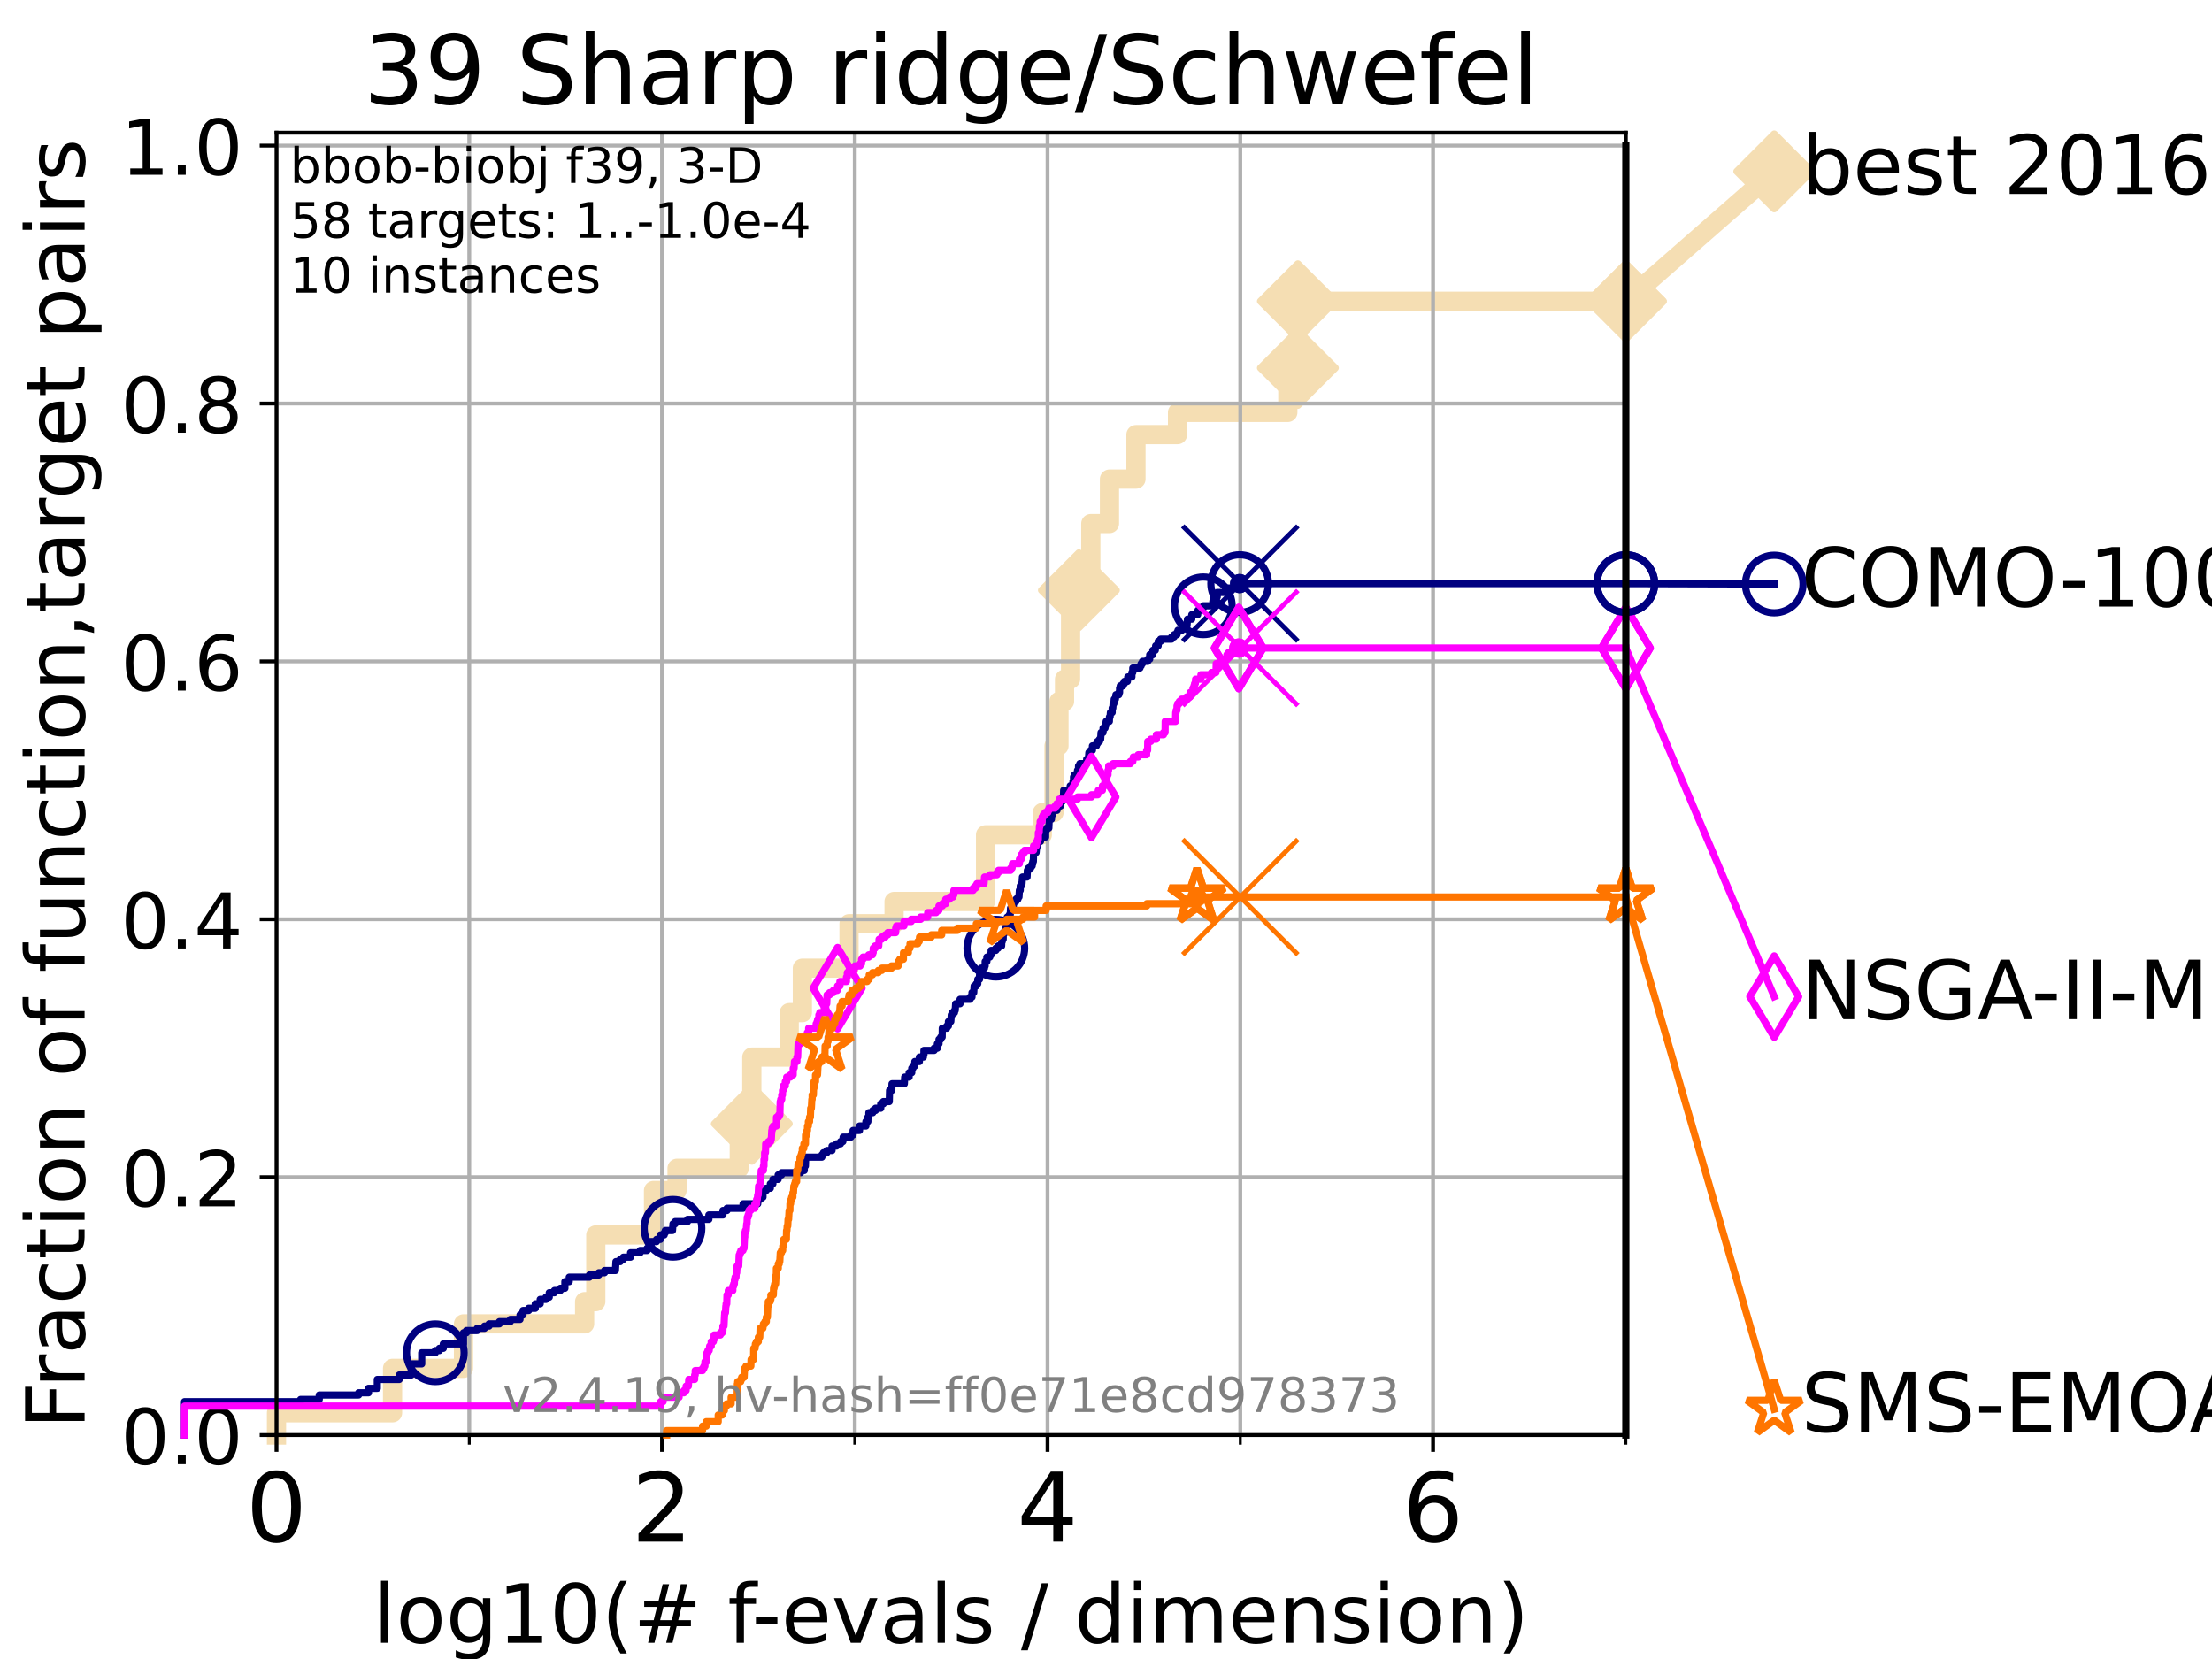 <?xml version="1.0" encoding="utf-8" standalone="no"?>
<!DOCTYPE svg PUBLIC "-//W3C//DTD SVG 1.1//EN"
  "http://www.w3.org/Graphics/SVG/1.1/DTD/svg11.dtd">
<!-- Created with matplotlib (https://matplotlib.org/) -->
<svg height="345.6pt" version="1.1" viewBox="0 0 460.8 345.6" width="460.8pt" xmlns="http://www.w3.org/2000/svg" xmlns:xlink="http://www.w3.org/1999/xlink">
 <defs>
  <style type="text/css">*{stroke-linecap:butt;stroke-linejoin:round;}</style>
 </defs>
 <g id="figure_1">
  <g id="patch_1">
   <path d="M 0 345.6 
L 460.8 345.6 
L 460.8 0 
L 0 0 
z
" style="fill:#ffffff;"/>
  </g>
  <g id="axes_1">
   <g id="patch_2">
    <path d="M 57.6 298.944 
L 338.688 298.944 
L 338.688 27.648 
L 57.6 27.648 
z
" style="fill:#ffffff;"/>
   </g>
   <g id="line2d_1">
    <path d="M 57.6 298.944 
L 57.6 294.313 
L 81.776 294.313 
L 81.776 285.05 
L 96.552 285.05 
L 96.552 275.788 
L 121.785 275.788 
L 121.785 271.157 
L 124.114 271.157 
L 124.114 257.263 
L 136.138 257.263 
L 136.138 248.001 
L 141.042 248.001 
L 141.042 243.37 
L 154.006 243.37 
L 154.006 234.107 
L 156.618 234.107 
L 156.618 220.214 
L 164.41 220.214 
L 164.41 210.951 
L 167.147 210.951 
L 167.147 201.689 
L 176.869 201.689 
L 176.869 192.426 
L 186.252 192.426 
L 186.252 187.795 
L 205.308 187.795 
L 205.308 173.901 
L 217.135 173.901 
L 217.135 169.27 
L 219.57 169.27 
L 219.57 155.377 
L 220.603 155.377 
L 220.603 146.114 
L 221.761 146.114 
L 221.761 141.483 
L 223.019 141.483 
L 223.019 127.589 
L 224.753 127.589 
L 224.753 122.958 
L 227.235 122.958 
L 227.235 109.065 
L 231.123 109.065 
L 231.123 99.802 
L 236.641 99.802 
L 236.641 90.54 
L 245.302 90.54 
L 245.302 85.909 
L 268.279 85.909 
L 268.279 76.646 
L 270.372 76.646 
L 270.372 62.753 
L 338.688 62.753 
" style="fill:none;stroke:#f5deb3;stroke-linecap:square;stroke-width:4;"/>
   </g>
   <g id="line2d_2">
    <defs>
     <path d="M 0 7.778 
L 7.778 0 
L 0 -7.778 
L -7.778 0 
z
" id="ma3c3052385" style="stroke:#f5deb3;stroke-linejoin:miter;stroke-width:1.5;"/>
    </defs>
    <g>
     <use style="fill:#f5deb3;stroke:#f5deb3;stroke-linejoin:miter;stroke-width:1.5;" x="156.618" xlink:href="#ma3c3052385" y="234.107"/>
     <use style="fill:#f5deb3;stroke:#f5deb3;stroke-linejoin:miter;stroke-width:1.5;" x="224.753" xlink:href="#ma3c3052385" y="122.958"/>
     <use style="fill:#f5deb3;stroke:#f5deb3;stroke-linejoin:miter;stroke-width:1.5;" x="270.372" xlink:href="#ma3c3052385" y="76.646"/>
     <use style="fill:#f5deb3;stroke:#f5deb3;stroke-linejoin:miter;stroke-width:1.5;" x="270.372" xlink:href="#ma3c3052385" y="62.753"/>
     <use style="fill:#f5deb3;stroke:#f5deb3;stroke-linejoin:miter;stroke-width:1.5;" x="338.688" xlink:href="#ma3c3052385" y="62.753"/>
    </g>
   </g>
   <g id="line2d_3">
    <path style="fill:none;stroke:#f5deb3;stroke-linecap:square;stroke-width:4;"/>
    <g/>
   </g>
   <g id="line2d_4">
    <path d="M 338.688 62.753 
L 369.608 35.706 
" style="fill:none;stroke:#f5deb3;stroke-linecap:square;stroke-width:4;"/>
    <g>
     <use style="fill:#f5deb3;stroke:#f5deb3;stroke-linejoin:miter;stroke-width:1.5;" x="338.688" xlink:href="#ma3c3052385" y="62.753"/>
     <use style="fill:#f5deb3;stroke:#f5deb3;stroke-linejoin:miter;stroke-width:1.5;" x="369.608" xlink:href="#ma3c3052385" y="35.706"/>
    </g>
   </g>
   <g id="matplotlib.axis_1">
    <g id="xtick_1">
     <g id="line2d_5">
      <path clip-path="url(#p5f838af7fe)" d="M 57.6 298.944 
L 57.6 27.648 
" style="fill:none;stroke:#b0b0b0;stroke-linecap:square;stroke-width:0.8;"/>
     </g>
     <g id="line2d_6">
      <defs>
       <path d="M 0 0 
L 0 3.5 
" id="m67aee2a93a" style="stroke:#000000;stroke-width:0.8;"/>
      </defs>
      <g>
       <use style="stroke:#000000;stroke-width:0.8;" x="57.6" xlink:href="#m67aee2a93a" y="298.944"/>
      </g>
     </g>
     <g id="text_1">
      <!-- 0 -->
      <g transform="translate(51.237 321.141)scale(0.2 -0.2)">
       <defs>
        <path d="M 31.781 66.406 
Q 24.172 66.406 20.328 58.906 
Q 16.5 51.422 16.5 36.375 
Q 16.5 21.391 20.328 13.891 
Q 24.172 6.391 31.781 6.391 
Q 39.453 6.391 43.281 13.891 
Q 47.125 21.391 47.125 36.375 
Q 47.125 51.422 43.281 58.906 
Q 39.453 66.406 31.781 66.406 
z
M 31.781 74.219 
Q 44.047 74.219 50.516 64.516 
Q 56.984 54.828 56.984 36.375 
Q 56.984 17.969 50.516 8.266 
Q 44.047 -1.422 31.781 -1.422 
Q 19.531 -1.422 13.062 8.266 
Q 6.594 17.969 6.594 36.375 
Q 6.594 54.828 13.062 64.516 
Q 19.531 74.219 31.781 74.219 
z
" id="DejaVuSans-48"/>
       </defs>
       <use xlink:href="#DejaVuSans-48"/>
      </g>
     </g>
    </g>
    <g id="xtick_2">
     <g id="line2d_7">
      <path clip-path="url(#p5f838af7fe)" d="M 137.911 298.944 
L 137.911 27.648 
" style="fill:none;stroke:#b0b0b0;stroke-linecap:square;stroke-width:0.8;"/>
     </g>
     <g id="line2d_8">
      <g>
       <use style="stroke:#000000;stroke-width:0.8;" x="137.911" xlink:href="#m67aee2a93a" y="298.944"/>
      </g>
     </g>
     <g id="text_2">
      <!-- 2 -->
      <g transform="translate(131.548 321.141)scale(0.2 -0.2)">
       <defs>
        <path d="M 19.188 8.297 
L 53.609 8.297 
L 53.609 0 
L 7.328 0 
L 7.328 8.297 
Q 12.938 14.109 22.625 23.891 
Q 32.328 33.688 34.812 36.531 
Q 39.547 41.844 41.422 45.531 
Q 43.312 49.219 43.312 52.781 
Q 43.312 58.594 39.234 62.25 
Q 35.156 65.922 28.609 65.922 
Q 23.969 65.922 18.812 64.312 
Q 13.672 62.703 7.812 59.422 
L 7.812 69.391 
Q 13.766 71.781 18.938 73 
Q 24.125 74.219 28.422 74.219 
Q 39.75 74.219 46.484 68.547 
Q 53.219 62.891 53.219 53.422 
Q 53.219 48.922 51.531 44.891 
Q 49.859 40.875 45.406 35.406 
Q 44.188 33.984 37.641 27.219 
Q 31.109 20.453 19.188 8.297 
z
" id="DejaVuSans-50"/>
       </defs>
       <use xlink:href="#DejaVuSans-50"/>
      </g>
     </g>
    </g>
    <g id="xtick_3">
     <g id="line2d_9">
      <path clip-path="url(#p5f838af7fe)" d="M 218.222 298.944 
L 218.222 27.648 
" style="fill:none;stroke:#b0b0b0;stroke-linecap:square;stroke-width:0.8;"/>
     </g>
     <g id="line2d_10">
      <g>
       <use style="stroke:#000000;stroke-width:0.8;" x="218.222" xlink:href="#m67aee2a93a" y="298.944"/>
      </g>
     </g>
     <g id="text_3">
      <!-- 4 -->
      <g transform="translate(211.859 321.141)scale(0.2 -0.2)">
       <defs>
        <path d="M 37.797 64.312 
L 12.891 25.391 
L 37.797 25.391 
z
M 35.203 72.906 
L 47.609 72.906 
L 47.609 25.391 
L 58.016 25.391 
L 58.016 17.188 
L 47.609 17.188 
L 47.609 0 
L 37.797 0 
L 37.797 17.188 
L 4.891 17.188 
L 4.891 26.703 
z
" id="DejaVuSans-52"/>
       </defs>
       <use xlink:href="#DejaVuSans-52"/>
      </g>
     </g>
    </g>
    <g id="xtick_4">
     <g id="line2d_11">
      <path clip-path="url(#p5f838af7fe)" d="M 298.533 298.944 
L 298.533 27.648 
" style="fill:none;stroke:#b0b0b0;stroke-linecap:square;stroke-width:0.8;"/>
     </g>
     <g id="line2d_12">
      <g>
       <use style="stroke:#000000;stroke-width:0.8;" x="298.533" xlink:href="#m67aee2a93a" y="298.944"/>
      </g>
     </g>
     <g id="text_4">
      <!-- 6 -->
      <g transform="translate(292.17 321.141)scale(0.2 -0.2)">
       <defs>
        <path d="M 33.016 40.375 
Q 26.375 40.375 22.484 35.828 
Q 18.609 31.297 18.609 23.391 
Q 18.609 15.531 22.484 10.953 
Q 26.375 6.391 33.016 6.391 
Q 39.656 6.391 43.531 10.953 
Q 47.406 15.531 47.406 23.391 
Q 47.406 31.297 43.531 35.828 
Q 39.656 40.375 33.016 40.375 
z
M 52.594 71.297 
L 52.594 62.312 
Q 48.875 64.062 45.094 64.984 
Q 41.312 65.922 37.594 65.922 
Q 27.828 65.922 22.672 59.328 
Q 17.531 52.734 16.797 39.406 
Q 19.672 43.656 24.016 45.922 
Q 28.375 48.188 33.594 48.188 
Q 44.578 48.188 50.953 41.516 
Q 57.328 34.859 57.328 23.391 
Q 57.328 12.156 50.688 5.359 
Q 44.047 -1.422 33.016 -1.422 
Q 20.359 -1.422 13.672 8.266 
Q 6.984 17.969 6.984 36.375 
Q 6.984 53.656 15.188 63.938 
Q 23.391 74.219 37.203 74.219 
Q 40.922 74.219 44.703 73.484 
Q 48.484 72.75 52.594 71.297 
z
" id="DejaVuSans-54"/>
       </defs>
       <use xlink:href="#DejaVuSans-54"/>
      </g>
     </g>
    </g>
    <g id="xtick_5">
     <g id="line2d_13">
      <path clip-path="url(#p5f838af7fe)" d="M 97.755 298.944 
L 97.755 27.648 
" style="fill:none;stroke:#b0b0b0;stroke-linecap:square;stroke-width:0.8;"/>
     </g>
     <g id="line2d_14">
      <defs>
       <path d="M 0 0 
L 0 2 
" id="m306c54ddd8" style="stroke:#000000;stroke-width:0.6;"/>
      </defs>
      <g>
       <use style="stroke:#000000;stroke-width:0.6;" x="97.755" xlink:href="#m306c54ddd8" y="298.944"/>
      </g>
     </g>
    </g>
    <g id="xtick_6">
     <g id="line2d_15">
      <path clip-path="url(#p5f838af7fe)" d="M 178.066 298.944 
L 178.066 27.648 
" style="fill:none;stroke:#b0b0b0;stroke-linecap:square;stroke-width:0.8;"/>
     </g>
     <g id="line2d_16">
      <g>
       <use style="stroke:#000000;stroke-width:0.6;" x="178.066" xlink:href="#m306c54ddd8" y="298.944"/>
      </g>
     </g>
    </g>
    <g id="xtick_7">
     <g id="line2d_17">
      <path clip-path="url(#p5f838af7fe)" d="M 258.377 298.944 
L 258.377 27.648 
" style="fill:none;stroke:#b0b0b0;stroke-linecap:square;stroke-width:0.8;"/>
     </g>
     <g id="line2d_18">
      <g>
       <use style="stroke:#000000;stroke-width:0.6;" x="258.377" xlink:href="#m306c54ddd8" y="298.944"/>
      </g>
     </g>
    </g>
    <g id="xtick_8">
     <g id="line2d_19">
      <path clip-path="url(#p5f838af7fe)" d="M 338.688 298.944 
L 338.688 27.648 
" style="fill:none;stroke:#b0b0b0;stroke-linecap:square;stroke-width:0.8;"/>
     </g>
     <g id="line2d_20">
      <g>
       <use style="stroke:#000000;stroke-width:0.6;" x="338.688" xlink:href="#m306c54ddd8" y="298.944"/>
      </g>
     </g>
    </g>
    <g id="text_5">
     <!-- log10(# f-evals / dimension) -->
     <g transform="translate(77.764 342.218)scale(0.17 -0.17)">
      <defs>
       <path d="M 9.422 75.984 
L 18.406 75.984 
L 18.406 0 
L 9.422 0 
z
" id="DejaVuSans-108"/>
       <path d="M 30.609 48.391 
Q 23.391 48.391 19.188 42.75 
Q 14.984 37.109 14.984 27.297 
Q 14.984 17.484 19.156 11.844 
Q 23.344 6.203 30.609 6.203 
Q 37.797 6.203 41.984 11.859 
Q 46.188 17.531 46.188 27.297 
Q 46.188 37.016 41.984 42.703 
Q 37.797 48.391 30.609 48.391 
z
M 30.609 56 
Q 42.328 56 49.016 48.375 
Q 55.719 40.766 55.719 27.297 
Q 55.719 13.875 49.016 6.219 
Q 42.328 -1.422 30.609 -1.422 
Q 18.844 -1.422 12.172 6.219 
Q 5.516 13.875 5.516 27.297 
Q 5.516 40.766 12.172 48.375 
Q 18.844 56 30.609 56 
z
" id="DejaVuSans-111"/>
       <path d="M 45.406 27.984 
Q 45.406 37.75 41.375 43.109 
Q 37.359 48.484 30.078 48.484 
Q 22.859 48.484 18.828 43.109 
Q 14.797 37.75 14.797 27.984 
Q 14.797 18.266 18.828 12.891 
Q 22.859 7.516 30.078 7.516 
Q 37.359 7.516 41.375 12.891 
Q 45.406 18.266 45.406 27.984 
z
M 54.391 6.781 
Q 54.391 -7.172 48.188 -13.984 
Q 42 -20.797 29.203 -20.797 
Q 24.469 -20.797 20.266 -20.094 
Q 16.062 -19.391 12.109 -17.922 
L 12.109 -9.188 
Q 16.062 -11.328 19.922 -12.344 
Q 23.781 -13.375 27.781 -13.375 
Q 36.625 -13.375 41.016 -8.766 
Q 45.406 -4.156 45.406 5.172 
L 45.406 9.625 
Q 42.625 4.781 38.281 2.391 
Q 33.938 0 27.875 0 
Q 17.828 0 11.672 7.656 
Q 5.516 15.328 5.516 27.984 
Q 5.516 40.672 11.672 48.328 
Q 17.828 56 27.875 56 
Q 33.938 56 38.281 53.609 
Q 42.625 51.219 45.406 46.391 
L 45.406 54.688 
L 54.391 54.688 
z
" id="DejaVuSans-103"/>
       <path d="M 12.406 8.297 
L 28.516 8.297 
L 28.516 63.922 
L 10.984 60.406 
L 10.984 69.391 
L 28.422 72.906 
L 38.281 72.906 
L 38.281 8.297 
L 54.391 8.297 
L 54.391 0 
L 12.406 0 
z
" id="DejaVuSans-49"/>
       <path d="M 31 75.875 
Q 24.469 64.656 21.281 53.656 
Q 18.109 42.672 18.109 31.391 
Q 18.109 20.125 21.312 9.062 
Q 24.516 -2 31 -13.188 
L 23.188 -13.188 
Q 15.875 -1.703 12.234 9.375 
Q 8.594 20.453 8.594 31.391 
Q 8.594 42.281 12.203 53.312 
Q 15.828 64.359 23.188 75.875 
z
" id="DejaVuSans-40"/>
       <path d="M 51.125 44 
L 36.922 44 
L 32.812 27.688 
L 47.125 27.688 
z
M 43.797 71.781 
L 38.719 51.516 
L 52.984 51.516 
L 58.109 71.781 
L 65.922 71.781 
L 60.891 51.516 
L 76.125 51.516 
L 76.125 44 
L 58.984 44 
L 54.984 27.688 
L 70.516 27.688 
L 70.516 20.219 
L 53.078 20.219 
L 48 0 
L 40.188 0 
L 45.219 20.219 
L 30.906 20.219 
L 25.875 0 
L 18.016 0 
L 23.094 20.219 
L 7.719 20.219 
L 7.719 27.688 
L 24.906 27.688 
L 29 44 
L 13.281 44 
L 13.281 51.516 
L 30.906 51.516 
L 35.891 71.781 
z
" id="DejaVuSans-35"/>
       <path id="DejaVuSans-32"/>
       <path d="M 37.109 75.984 
L 37.109 68.5 
L 28.516 68.5 
Q 23.688 68.5 21.797 66.547 
Q 19.922 64.594 19.922 59.516 
L 19.922 54.688 
L 34.719 54.688 
L 34.719 47.703 
L 19.922 47.703 
L 19.922 0 
L 10.891 0 
L 10.891 47.703 
L 2.297 47.703 
L 2.297 54.688 
L 10.891 54.688 
L 10.891 58.5 
Q 10.891 67.625 15.141 71.797 
Q 19.391 75.984 28.609 75.984 
z
" id="DejaVuSans-102"/>
       <path d="M 4.891 31.391 
L 31.203 31.391 
L 31.203 23.391 
L 4.891 23.391 
z
" id="DejaVuSans-45"/>
       <path d="M 56.203 29.594 
L 56.203 25.203 
L 14.891 25.203 
Q 15.484 15.922 20.484 11.062 
Q 25.484 6.203 34.422 6.203 
Q 39.594 6.203 44.453 7.469 
Q 49.312 8.734 54.109 11.281 
L 54.109 2.781 
Q 49.266 0.734 44.188 -0.344 
Q 39.109 -1.422 33.891 -1.422 
Q 20.797 -1.422 13.156 6.188 
Q 5.516 13.812 5.516 26.812 
Q 5.516 40.234 12.766 48.109 
Q 20.016 56 32.328 56 
Q 43.359 56 49.781 48.891 
Q 56.203 41.797 56.203 29.594 
z
M 47.219 32.234 
Q 47.125 39.594 43.094 43.984 
Q 39.062 48.391 32.422 48.391 
Q 24.906 48.391 20.391 44.141 
Q 15.875 39.891 15.188 32.172 
z
" id="DejaVuSans-101"/>
       <path d="M 2.984 54.688 
L 12.5 54.688 
L 29.594 8.797 
L 46.688 54.688 
L 56.203 54.688 
L 35.688 0 
L 23.484 0 
z
" id="DejaVuSans-118"/>
       <path d="M 34.281 27.484 
Q 23.391 27.484 19.188 25 
Q 14.984 22.516 14.984 16.5 
Q 14.984 11.719 18.141 8.906 
Q 21.297 6.109 26.703 6.109 
Q 34.188 6.109 38.703 11.406 
Q 43.219 16.703 43.219 25.484 
L 43.219 27.484 
z
M 52.203 31.203 
L 52.203 0 
L 43.219 0 
L 43.219 8.297 
Q 40.141 3.328 35.547 0.953 
Q 30.953 -1.422 24.312 -1.422 
Q 15.922 -1.422 10.953 3.297 
Q 6 8.016 6 15.922 
Q 6 25.141 12.172 29.828 
Q 18.359 34.516 30.609 34.516 
L 43.219 34.516 
L 43.219 35.406 
Q 43.219 41.609 39.141 45 
Q 35.062 48.391 27.688 48.391 
Q 23 48.391 18.547 47.266 
Q 14.109 46.141 10.016 43.891 
L 10.016 52.203 
Q 14.938 54.109 19.578 55.047 
Q 24.219 56 28.609 56 
Q 40.484 56 46.344 49.844 
Q 52.203 43.703 52.203 31.203 
z
" id="DejaVuSans-97"/>
       <path d="M 44.281 53.078 
L 44.281 44.578 
Q 40.484 46.531 36.375 47.5 
Q 32.281 48.484 27.875 48.484 
Q 21.188 48.484 17.844 46.438 
Q 14.5 44.391 14.5 40.281 
Q 14.5 37.156 16.891 35.375 
Q 19.281 33.594 26.516 31.984 
L 29.594 31.297 
Q 39.156 29.25 43.188 25.516 
Q 47.219 21.781 47.219 15.094 
Q 47.219 7.469 41.188 3.016 
Q 35.156 -1.422 24.609 -1.422 
Q 20.219 -1.422 15.453 -0.562 
Q 10.688 0.297 5.422 2 
L 5.422 11.281 
Q 10.406 8.688 15.234 7.391 
Q 20.062 6.109 24.812 6.109 
Q 31.156 6.109 34.562 8.281 
Q 37.984 10.453 37.984 14.406 
Q 37.984 18.062 35.516 20.016 
Q 33.062 21.969 24.703 23.781 
L 21.578 24.516 
Q 13.234 26.266 9.516 29.906 
Q 5.812 33.547 5.812 39.891 
Q 5.812 47.609 11.281 51.797 
Q 16.75 56 26.812 56 
Q 31.781 56 36.172 55.266 
Q 40.578 54.547 44.281 53.078 
z
" id="DejaVuSans-115"/>
       <path d="M 25.391 72.906 
L 33.688 72.906 
L 8.297 -9.281 
L 0 -9.281 
z
" id="DejaVuSans-47"/>
       <path d="M 45.406 46.391 
L 45.406 75.984 
L 54.391 75.984 
L 54.391 0 
L 45.406 0 
L 45.406 8.203 
Q 42.578 3.328 38.25 0.953 
Q 33.938 -1.422 27.875 -1.422 
Q 17.969 -1.422 11.734 6.484 
Q 5.516 14.406 5.516 27.297 
Q 5.516 40.188 11.734 48.094 
Q 17.969 56 27.875 56 
Q 33.938 56 38.25 53.625 
Q 42.578 51.266 45.406 46.391 
z
M 14.797 27.297 
Q 14.797 17.391 18.875 11.75 
Q 22.953 6.109 30.078 6.109 
Q 37.203 6.109 41.297 11.75 
Q 45.406 17.391 45.406 27.297 
Q 45.406 37.203 41.297 42.844 
Q 37.203 48.484 30.078 48.484 
Q 22.953 48.484 18.875 42.844 
Q 14.797 37.203 14.797 27.297 
z
" id="DejaVuSans-100"/>
       <path d="M 9.422 54.688 
L 18.406 54.688 
L 18.406 0 
L 9.422 0 
z
M 9.422 75.984 
L 18.406 75.984 
L 18.406 64.594 
L 9.422 64.594 
z
" id="DejaVuSans-105"/>
       <path d="M 52 44.188 
Q 55.375 50.25 60.062 53.125 
Q 64.75 56 71.094 56 
Q 79.641 56 84.281 50.016 
Q 88.922 44.047 88.922 33.016 
L 88.922 0 
L 79.891 0 
L 79.891 32.719 
Q 79.891 40.578 77.094 44.375 
Q 74.312 48.188 68.609 48.188 
Q 61.625 48.188 57.562 43.547 
Q 53.516 38.922 53.516 30.906 
L 53.516 0 
L 44.484 0 
L 44.484 32.719 
Q 44.484 40.625 41.703 44.406 
Q 38.922 48.188 33.109 48.188 
Q 26.219 48.188 22.156 43.531 
Q 18.109 38.875 18.109 30.906 
L 18.109 0 
L 9.078 0 
L 9.078 54.688 
L 18.109 54.688 
L 18.109 46.188 
Q 21.188 51.219 25.484 53.609 
Q 29.781 56 35.688 56 
Q 41.656 56 45.828 52.969 
Q 50 49.953 52 44.188 
z
" id="DejaVuSans-109"/>
       <path d="M 54.891 33.016 
L 54.891 0 
L 45.906 0 
L 45.906 32.719 
Q 45.906 40.484 42.875 44.328 
Q 39.844 48.188 33.797 48.188 
Q 26.516 48.188 22.312 43.547 
Q 18.109 38.922 18.109 30.906 
L 18.109 0 
L 9.078 0 
L 9.078 54.688 
L 18.109 54.688 
L 18.109 46.188 
Q 21.344 51.125 25.703 53.562 
Q 30.078 56 35.797 56 
Q 45.219 56 50.047 50.172 
Q 54.891 44.344 54.891 33.016 
z
" id="DejaVuSans-110"/>
       <path d="M 8.016 75.875 
L 15.828 75.875 
Q 23.141 64.359 26.781 53.312 
Q 30.422 42.281 30.422 31.391 
Q 30.422 20.453 26.781 9.375 
Q 23.141 -1.703 15.828 -13.188 
L 8.016 -13.188 
Q 14.5 -2 17.703 9.062 
Q 20.906 20.125 20.906 31.391 
Q 20.906 42.672 17.703 53.656 
Q 14.5 64.656 8.016 75.875 
z
" id="DejaVuSans-41"/>
      </defs>
      <use xlink:href="#DejaVuSans-108"/>
      <use x="27.783" xlink:href="#DejaVuSans-111"/>
      <use x="88.965" xlink:href="#DejaVuSans-103"/>
      <use x="152.441" xlink:href="#DejaVuSans-49"/>
      <use x="216.064" xlink:href="#DejaVuSans-48"/>
      <use x="279.688" xlink:href="#DejaVuSans-40"/>
      <use x="318.701" xlink:href="#DejaVuSans-35"/>
      <use x="402.49" xlink:href="#DejaVuSans-32"/>
      <use x="434.277" xlink:href="#DejaVuSans-102"/>
      <use x="463.982" xlink:href="#DejaVuSans-45"/>
      <use x="500.066" xlink:href="#DejaVuSans-101"/>
      <use x="561.59" xlink:href="#DejaVuSans-118"/>
      <use x="620.77" xlink:href="#DejaVuSans-97"/>
      <use x="682.049" xlink:href="#DejaVuSans-108"/>
      <use x="709.832" xlink:href="#DejaVuSans-115"/>
      <use x="761.932" xlink:href="#DejaVuSans-32"/>
      <use x="793.719" xlink:href="#DejaVuSans-47"/>
      <use x="827.41" xlink:href="#DejaVuSans-32"/>
      <use x="859.197" xlink:href="#DejaVuSans-100"/>
      <use x="922.674" xlink:href="#DejaVuSans-105"/>
      <use x="950.457" xlink:href="#DejaVuSans-109"/>
      <use x="1047.869" xlink:href="#DejaVuSans-101"/>
      <use x="1109.393" xlink:href="#DejaVuSans-110"/>
      <use x="1172.771" xlink:href="#DejaVuSans-115"/>
      <use x="1224.871" xlink:href="#DejaVuSans-105"/>
      <use x="1252.654" xlink:href="#DejaVuSans-111"/>
      <use x="1313.836" xlink:href="#DejaVuSans-110"/>
      <use x="1377.215" xlink:href="#DejaVuSans-41"/>
     </g>
    </g>
   </g>
   <g id="matplotlib.axis_2">
    <g id="ytick_1">
     <g id="line2d_21">
      <path clip-path="url(#p5f838af7fe)" d="M 57.6 298.944 
L 338.688 298.944 
" style="fill:none;stroke:#b0b0b0;stroke-linecap:square;stroke-width:0.8;"/>
     </g>
     <g id="line2d_22">
      <defs>
       <path d="M 0 0 
L -3.5 0 
" id="m73feadb226" style="stroke:#000000;stroke-width:0.8;"/>
      </defs>
      <g>
       <use style="stroke:#000000;stroke-width:0.8;" x="57.6" xlink:href="#m73feadb226" y="298.944"/>
      </g>
     </g>
     <g id="text_6">
      <!-- 0.0 -->
      <g transform="translate(25.155 305.023)scale(0.16 -0.16)">
       <defs>
        <path d="M 10.688 12.406 
L 21 12.406 
L 21 0 
L 10.688 0 
z
" id="DejaVuSans-46"/>
       </defs>
       <use xlink:href="#DejaVuSans-48"/>
       <use x="63.623" xlink:href="#DejaVuSans-46"/>
       <use x="95.41" xlink:href="#DejaVuSans-48"/>
      </g>
     </g>
    </g>
    <g id="ytick_2">
     <g id="line2d_23">
      <path clip-path="url(#p5f838af7fe)" d="M 57.6 245.222 
L 338.688 245.222 
" style="fill:none;stroke:#b0b0b0;stroke-linecap:square;stroke-width:0.8;"/>
     </g>
     <g id="line2d_24">
      <g>
       <use style="stroke:#000000;stroke-width:0.8;" x="57.6" xlink:href="#m73feadb226" y="245.222"/>
      </g>
     </g>
     <g id="text_7">
      <!-- 0.2 -->
      <g transform="translate(25.155 251.301)scale(0.16 -0.16)">
       <use xlink:href="#DejaVuSans-48"/>
       <use x="63.623" xlink:href="#DejaVuSans-46"/>
       <use x="95.41" xlink:href="#DejaVuSans-50"/>
      </g>
     </g>
    </g>
    <g id="ytick_3">
     <g id="line2d_25">
      <path clip-path="url(#p5f838af7fe)" d="M 57.6 191.5 
L 338.688 191.5 
" style="fill:none;stroke:#b0b0b0;stroke-linecap:square;stroke-width:0.8;"/>
     </g>
     <g id="line2d_26">
      <g>
       <use style="stroke:#000000;stroke-width:0.8;" x="57.6" xlink:href="#m73feadb226" y="191.5"/>
      </g>
     </g>
     <g id="text_8">
      <!-- 0.4 -->
      <g transform="translate(25.155 197.579)scale(0.16 -0.16)">
       <use xlink:href="#DejaVuSans-48"/>
       <use x="63.623" xlink:href="#DejaVuSans-46"/>
       <use x="95.41" xlink:href="#DejaVuSans-52"/>
      </g>
     </g>
    </g>
    <g id="ytick_4">
     <g id="line2d_27">
      <path clip-path="url(#p5f838af7fe)" d="M 57.6 137.778 
L 338.688 137.778 
" style="fill:none;stroke:#b0b0b0;stroke-linecap:square;stroke-width:0.8;"/>
     </g>
     <g id="line2d_28">
      <g>
       <use style="stroke:#000000;stroke-width:0.8;" x="57.6" xlink:href="#m73feadb226" y="137.778"/>
      </g>
     </g>
     <g id="text_9">
      <!-- 0.6 -->
      <g transform="translate(25.155 143.857)scale(0.16 -0.16)">
       <use xlink:href="#DejaVuSans-48"/>
       <use x="63.623" xlink:href="#DejaVuSans-46"/>
       <use x="95.41" xlink:href="#DejaVuSans-54"/>
      </g>
     </g>
    </g>
    <g id="ytick_5">
     <g id="line2d_29">
      <path clip-path="url(#p5f838af7fe)" d="M 57.6 84.056 
L 338.688 84.056 
" style="fill:none;stroke:#b0b0b0;stroke-linecap:square;stroke-width:0.8;"/>
     </g>
     <g id="line2d_30">
      <g>
       <use style="stroke:#000000;stroke-width:0.8;" x="57.6" xlink:href="#m73feadb226" y="84.056"/>
      </g>
     </g>
     <g id="text_10">
      <!-- 0.8 -->
      <g transform="translate(25.155 90.135)scale(0.16 -0.16)">
       <defs>
        <path d="M 31.781 34.625 
Q 24.75 34.625 20.719 30.859 
Q 16.703 27.094 16.703 20.516 
Q 16.703 13.922 20.719 10.156 
Q 24.75 6.391 31.781 6.391 
Q 38.812 6.391 42.859 10.172 
Q 46.922 13.969 46.922 20.516 
Q 46.922 27.094 42.891 30.859 
Q 38.875 34.625 31.781 34.625 
z
M 21.922 38.812 
Q 15.578 40.375 12.031 44.719 
Q 8.5 49.078 8.5 55.328 
Q 8.5 64.062 14.719 69.141 
Q 20.953 74.219 31.781 74.219 
Q 42.672 74.219 48.875 69.141 
Q 55.078 64.062 55.078 55.328 
Q 55.078 49.078 51.531 44.719 
Q 48 40.375 41.703 38.812 
Q 48.828 37.156 52.797 32.312 
Q 56.781 27.484 56.781 20.516 
Q 56.781 9.906 50.312 4.234 
Q 43.844 -1.422 31.781 -1.422 
Q 19.734 -1.422 13.25 4.234 
Q 6.781 9.906 6.781 20.516 
Q 6.781 27.484 10.781 32.312 
Q 14.797 37.156 21.922 38.812 
z
M 18.312 54.391 
Q 18.312 48.734 21.844 45.562 
Q 25.391 42.391 31.781 42.391 
Q 38.141 42.391 41.719 45.562 
Q 45.312 48.734 45.312 54.391 
Q 45.312 60.062 41.719 63.234 
Q 38.141 66.406 31.781 66.406 
Q 25.391 66.406 21.844 63.234 
Q 18.312 60.062 18.312 54.391 
z
" id="DejaVuSans-56"/>
       </defs>
       <use xlink:href="#DejaVuSans-48"/>
       <use x="63.623" xlink:href="#DejaVuSans-46"/>
       <use x="95.41" xlink:href="#DejaVuSans-56"/>
      </g>
     </g>
    </g>
    <g id="ytick_6">
     <g id="line2d_31">
      <path clip-path="url(#p5f838af7fe)" d="M 57.6 30.334 
L 338.688 30.334 
" style="fill:none;stroke:#b0b0b0;stroke-linecap:square;stroke-width:0.8;"/>
     </g>
     <g id="line2d_32">
      <g>
       <use style="stroke:#000000;stroke-width:0.8;" x="57.6" xlink:href="#m73feadb226" y="30.334"/>
      </g>
     </g>
     <g id="text_11">
      <!-- 1.0 -->
      <g transform="translate(25.155 36.413)scale(0.16 -0.16)">
       <use xlink:href="#DejaVuSans-49"/>
       <use x="63.623" xlink:href="#DejaVuSans-46"/>
       <use x="95.41" xlink:href="#DejaVuSans-48"/>
      </g>
     </g>
    </g>
    <g id="text_12">
     <!-- Fraction of function,target pairs -->
     <g transform="translate(17.62 297.681)rotate(-90)scale(0.17 -0.17)">
      <defs>
       <path d="M 9.812 72.906 
L 51.703 72.906 
L 51.703 64.594 
L 19.672 64.594 
L 19.672 43.109 
L 48.578 43.109 
L 48.578 34.812 
L 19.672 34.812 
L 19.672 0 
L 9.812 0 
z
" id="DejaVuSans-70"/>
       <path d="M 41.109 46.297 
Q 39.594 47.172 37.812 47.578 
Q 36.031 48 33.891 48 
Q 26.266 48 22.188 43.047 
Q 18.109 38.094 18.109 28.812 
L 18.109 0 
L 9.078 0 
L 9.078 54.688 
L 18.109 54.688 
L 18.109 46.188 
Q 20.953 51.172 25.484 53.578 
Q 30.031 56 36.531 56 
Q 37.453 56 38.578 55.875 
Q 39.703 55.766 41.062 55.516 
z
" id="DejaVuSans-114"/>
       <path d="M 48.781 52.594 
L 48.781 44.188 
Q 44.969 46.297 41.141 47.344 
Q 37.312 48.391 33.406 48.391 
Q 24.656 48.391 19.812 42.844 
Q 14.984 37.312 14.984 27.297 
Q 14.984 17.281 19.812 11.734 
Q 24.656 6.203 33.406 6.203 
Q 37.312 6.203 41.141 7.25 
Q 44.969 8.297 48.781 10.406 
L 48.781 2.094 
Q 45.016 0.344 40.984 -0.531 
Q 36.969 -1.422 32.422 -1.422 
Q 20.062 -1.422 12.781 6.344 
Q 5.516 14.109 5.516 27.297 
Q 5.516 40.672 12.859 48.328 
Q 20.219 56 33.016 56 
Q 37.156 56 41.109 55.141 
Q 45.062 54.297 48.781 52.594 
z
" id="DejaVuSans-99"/>
       <path d="M 18.312 70.219 
L 18.312 54.688 
L 36.812 54.688 
L 36.812 47.703 
L 18.312 47.703 
L 18.312 18.016 
Q 18.312 11.328 20.141 9.422 
Q 21.969 7.516 27.594 7.516 
L 36.812 7.516 
L 36.812 0 
L 27.594 0 
Q 17.188 0 13.234 3.875 
Q 9.281 7.766 9.281 18.016 
L 9.281 47.703 
L 2.688 47.703 
L 2.688 54.688 
L 9.281 54.688 
L 9.281 70.219 
z
" id="DejaVuSans-116"/>
       <path d="M 8.5 21.578 
L 8.5 54.688 
L 17.484 54.688 
L 17.484 21.922 
Q 17.484 14.156 20.5 10.266 
Q 23.531 6.391 29.594 6.391 
Q 36.859 6.391 41.078 11.031 
Q 45.312 15.672 45.312 23.688 
L 45.312 54.688 
L 54.297 54.688 
L 54.297 0 
L 45.312 0 
L 45.312 8.406 
Q 42.047 3.422 37.719 1 
Q 33.406 -1.422 27.688 -1.422 
Q 18.266 -1.422 13.375 4.438 
Q 8.5 10.297 8.5 21.578 
z
M 31.109 56 
z
" id="DejaVuSans-117"/>
       <path d="M 11.719 12.406 
L 22.016 12.406 
L 22.016 4 
L 14.016 -11.625 
L 7.719 -11.625 
L 11.719 4 
z
" id="DejaVuSans-44"/>
       <path d="M 18.109 8.203 
L 18.109 -20.797 
L 9.078 -20.797 
L 9.078 54.688 
L 18.109 54.688 
L 18.109 46.391 
Q 20.953 51.266 25.266 53.625 
Q 29.594 56 35.594 56 
Q 45.562 56 51.781 48.094 
Q 58.016 40.188 58.016 27.297 
Q 58.016 14.406 51.781 6.484 
Q 45.562 -1.422 35.594 -1.422 
Q 29.594 -1.422 25.266 0.953 
Q 20.953 3.328 18.109 8.203 
z
M 48.688 27.297 
Q 48.688 37.203 44.609 42.844 
Q 40.531 48.484 33.406 48.484 
Q 26.266 48.484 22.188 42.844 
Q 18.109 37.203 18.109 27.297 
Q 18.109 17.391 22.188 11.75 
Q 26.266 6.109 33.406 6.109 
Q 40.531 6.109 44.609 11.75 
Q 48.688 17.391 48.688 27.297 
z
" id="DejaVuSans-112"/>
      </defs>
      <use xlink:href="#DejaVuSans-70"/>
      <use x="50.27" xlink:href="#DejaVuSans-114"/>
      <use x="91.383" xlink:href="#DejaVuSans-97"/>
      <use x="152.662" xlink:href="#DejaVuSans-99"/>
      <use x="207.643" xlink:href="#DejaVuSans-116"/>
      <use x="246.852" xlink:href="#DejaVuSans-105"/>
      <use x="274.635" xlink:href="#DejaVuSans-111"/>
      <use x="335.816" xlink:href="#DejaVuSans-110"/>
      <use x="399.195" xlink:href="#DejaVuSans-32"/>
      <use x="430.982" xlink:href="#DejaVuSans-111"/>
      <use x="492.164" xlink:href="#DejaVuSans-102"/>
      <use x="527.369" xlink:href="#DejaVuSans-32"/>
      <use x="559.156" xlink:href="#DejaVuSans-102"/>
      <use x="594.361" xlink:href="#DejaVuSans-117"/>
      <use x="657.74" xlink:href="#DejaVuSans-110"/>
      <use x="721.119" xlink:href="#DejaVuSans-99"/>
      <use x="776.1" xlink:href="#DejaVuSans-116"/>
      <use x="815.309" xlink:href="#DejaVuSans-105"/>
      <use x="843.092" xlink:href="#DejaVuSans-111"/>
      <use x="904.273" xlink:href="#DejaVuSans-110"/>
      <use x="967.652" xlink:href="#DejaVuSans-44"/>
      <use x="999.439" xlink:href="#DejaVuSans-116"/>
      <use x="1038.648" xlink:href="#DejaVuSans-97"/>
      <use x="1099.928" xlink:href="#DejaVuSans-114"/>
      <use x="1139.291" xlink:href="#DejaVuSans-103"/>
      <use x="1202.768" xlink:href="#DejaVuSans-101"/>
      <use x="1264.291" xlink:href="#DejaVuSans-116"/>
      <use x="1303.5" xlink:href="#DejaVuSans-32"/>
      <use x="1335.287" xlink:href="#DejaVuSans-112"/>
      <use x="1398.764" xlink:href="#DejaVuSans-97"/>
      <use x="1460.043" xlink:href="#DejaVuSans-105"/>
      <use x="1487.826" xlink:href="#DejaVuSans-114"/>
      <use x="1528.939" xlink:href="#DejaVuSans-115"/>
     </g>
    </g>
   </g>
   <g id="line2d_33">
    <defs>
     <path d="M 0 1.5 
C 0.398 1.5 0.779 1.342 1.061 1.061 
C 1.342 0.779 1.5 0.398 1.5 0 
C 1.5 -0.398 1.342 -0.779 1.061 -1.061 
C 0.779 -1.342 0.398 -1.5 0 -1.5 
C -0.398 -1.5 -0.779 -1.342 -1.061 -1.061 
C -1.342 -0.779 -1.5 -0.398 -1.5 0 
C -1.5 0.398 -1.342 0.779 -1.061 1.061 
C -0.779 1.342 -0.398 1.5 0 1.5 
z
" id="ma138762edd" style="stroke:#f5deb3;"/>
    </defs>
    <g>
     <use style="fill:#f5deb3;stroke:#f5deb3;" x="270.372" xlink:href="#ma138762edd" y="62.753"/>
     <use style="fill:#f5deb3;stroke:#f5deb3;" x="270.372" xlink:href="#ma138762edd" y="62.753"/>
    </g>
   </g>
   <g id="line2d_34">
    <defs>
     <path d="M 0 1.5 
C 0.398 1.5 0.779 1.342 1.061 1.061 
C 1.342 0.779 1.5 0.398 1.5 0 
C 1.5 -0.398 1.342 -0.779 1.061 -1.061 
C 0.779 -1.342 0.398 -1.5 0 -1.5 
C -0.398 -1.5 -0.779 -1.342 -1.061 -1.061 
C -1.342 -0.779 -1.5 -0.398 -1.5 0 
C -1.5 0.398 -1.342 0.779 -1.061 1.061 
C -0.779 1.342 -0.398 1.5 0 1.5 
z
" id="mf093e5112e" style="stroke:#000080;"/>
    </defs>
    <g>
     <use style="fill:#000080;stroke:#000080;" x="258.245" xlink:href="#mf093e5112e" y="121.569"/>
     <use style="fill:#000080;stroke:#000080;" x="258.245" xlink:href="#mf093e5112e" y="121.569"/>
    </g>
   </g>
   <g id="line2d_35">
    <path d="M 38.441 298.944 
L 38.441 291.997 
L 62.617 291.997 
L 62.617 291.534 
L 66.508 291.534 
L 66.508 290.608 
L 74.705 290.608 
L 74.705 290.145 
L 76.759 290.145 
L 76.759 289.218 
L 78.596 289.218 
L 78.596 287.366 
L 83.172 287.366 
L 83.172 286.44 
L 85.667 286.44 
L 85.667 284.124 
L 87.85 284.124 
L 87.85 281.809 
L 90.684 281.809 
L 90.684 281.345 
L 91.535 281.345 
L 91.535 280.882 
L 92.347 280.882 
L 92.347 279.956 
L 96.552 279.956 
L 96.552 277.64 
L 97.164 277.64 
L 97.164 277.177 
L 99.418 277.177 
L 99.418 276.714 
L 100.935 276.714 
L 100.935 276.251 
L 101.878 276.251 
L 101.878 275.788 
L 104.034 275.788 
L 104.034 275.325 
L 106.312 275.325 
L 106.312 274.862 
L 108.326 274.862 
L 108.326 273.935 
L 108.949 273.935 
L 108.949 273.009 
L 110.132 273.009 
L 110.132 272.546 
L 111.506 272.546 
L 111.506 271.62 
L 112.532 271.62 
L 112.532 270.694 
L 113.735 270.694 
L 113.735 270.231 
L 114.419 270.231 
L 114.419 269.304 
L 115.502 269.304 
L 115.502 268.841 
L 116.72 268.841 
L 116.72 268.378 
L 117.673 268.378 
L 117.673 266.989 
L 118.577 266.989 
L 118.577 266.062 
L 122.782 266.062 
L 122.782 265.599 
L 124.744 265.599 
L 124.744 265.136 
L 125.939 265.136 
L 125.939 264.673 
L 128.21 264.673 
L 128.311 262.821 
L 129.195 262.821 
L 129.195 262.357 
L 129.853 262.357 
L 129.853 261.894 
L 131.355 261.894 
L 131.355 260.968 
L 133.353 260.968 
L 133.353 260.505 
L 134.801 260.505 
L 134.801 260.042 
L 135.281 260.042 
L 135.281 259.579 
L 135.615 259.579 
L 135.615 258.653 
L 136.77 258.653 
L 136.77 258.189 
L 137.559 258.189 
L 137.559 257.263 
L 138.37 257.263 
L 138.37 256.8 
L 138.595 256.8 
L 138.595 256.337 
L 140.094 256.337 
L 140.196 254.948 
L 140.649 254.948 
L 140.649 254.484 
L 143.23 254.484 
L 143.23 254.021 
L 147.67 254.021 
L 147.67 253.095 
L 150.599 253.095 
L 150.599 252.169 
L 151.448 252.169 
L 151.448 251.706 
L 154.796 251.706 
L 154.796 250.779 
L 157.847 250.779 
L 157.847 249.853 
L 158.394 249.853 
L 158.394 249.39 
L 158.942 249.39 
L 158.942 248.464 
L 159.064 248.464 
L 159.064 248.001 
L 159.625 248.001 
L 159.625 247.538 
L 160.474 247.538 
L 160.474 246.611 
L 161.008 246.611 
L 161.008 245.685 
L 162.101 245.685 
L 162.101 244.759 
L 162.813 244.759 
L 162.813 244.296 
L 166.796 244.296 
L 166.796 243.833 
L 167.545 243.833 
L 167.545 242.906 
L 167.777 242.906 
L 167.84 241.054 
L 171.203 241.054 
L 171.203 240.591 
L 171.528 240.591 
L 171.528 240.128 
L 172.248 240.128 
L 172.248 239.665 
L 173.326 239.665 
L 173.326 238.738 
L 174.269 238.738 
L 174.269 238.275 
L 175.102 238.275 
L 175.102 237.812 
L 175.584 237.812 
L 175.638 236.886 
L 177.245 236.886 
L 177.245 236.423 
L 177.708 236.423 
L 177.708 235.496 
L 179.05 235.496 
L 179.05 234.57 
L 180.382 234.57 
L 180.382 233.644 
L 180.794 233.644 
L 180.794 232.718 
L 180.997 232.718 
L 180.997 231.792 
L 181.818 231.792 
L 181.818 231.328 
L 182.394 231.328 
L 182.394 230.865 
L 183.476 230.865 
L 183.476 229.939 
L 184.021 229.939 
L 184.021 229.476 
L 185.253 229.476 
L 185.311 227.16 
L 185.773 227.16 
L 185.825 225.771 
L 188.391 225.771 
L 188.465 224.382 
L 189.385 224.382 
L 189.385 223.455 
L 189.938 223.455 
L 189.938 222.529 
L 190.192 222.529 
L 190.192 222.066 
L 190.576 222.066 
L 190.576 221.14 
L 191.526 221.14 
L 191.526 220.214 
L 192.358 220.214 
L 192.358 219.75 
L 192.47 219.75 
L 192.47 218.824 
L 194.604 218.824 
L 194.604 218.361 
L 195.269 218.361 
L 195.269 217.435 
L 195.608 217.435 
L 195.608 216.509 
L 195.966 216.509 
L 195.966 216.045 
L 196.269 216.045 
L 196.296 214.193 
L 197.233 214.193 
L 197.233 213.73 
L 197.573 213.73 
L 197.573 212.804 
L 198.069 212.804 
L 198.166 211.414 
L 198.364 211.414 
L 198.364 210.951 
L 198.831 210.951 
L 198.831 210.488 
L 198.989 210.488 
L 199.073 209.099 
L 199.995 209.099 
L 199.995 208.172 
L 202.074 208.172 
L 202.074 207.709 
L 202.48 207.709 
L 202.48 206.783 
L 202.844 206.783 
L 202.926 205.394 
L 203.385 205.394 
L 203.385 204.931 
L 203.686 204.931 
L 203.686 204.004 
L 204.056 204.004 
L 204.058 203.078 
L 204.2 203.078 
L 204.2 202.152 
L 204.347 202.152 
L 204.347 201.689 
L 205.086 201.689 
L 205.086 201.226 
L 205.225 201.226 
L 205.225 200.299 
L 205.582 200.299 
L 205.582 199.373 
L 206.191 199.373 
L 206.191 198.91 
L 206.47 198.91 
L 206.47 197.984 
L 207.452 197.984 
L 207.452 197.521 
L 207.932 197.521 
L 207.932 197.057 
L 208.653 197.057 
L 208.689 196.131 
L 208.789 196.131 
L 208.789 195.668 
L 208.98 195.668 
L 209.009 194.279 
L 209.439 194.279 
L 209.439 193.353 
L 209.591 193.353 
L 209.69 191.963 
L 209.819 191.963 
L 209.828 191.037 
L 210.257 191.037 
L 210.257 190.574 
L 210.449 190.574 
L 210.517 189.184 
L 210.948 189.184 
L 210.948 188.721 
L 211.104 188.721 
L 211.104 187.795 
L 211.643 187.795 
L 211.643 187.332 
L 212.04 187.332 
L 212.04 186.869 
L 212.276 186.869 
L 212.352 185.479 
L 212.535 185.479 
L 212.535 184.553 
L 212.756 184.553 
L 212.756 184.09 
L 212.905 184.09 
L 212.993 182.701 
L 213.958 182.701 
L 214.023 181.311 
L 214.234 181.311 
L 214.234 180.848 
L 214.713 180.848 
L 214.713 180.385 
L 215.022 180.385 
L 215.022 179.922 
L 215.149 179.922 
L 215.149 179.459 
L 215.266 179.459 
L 215.319 177.606 
L 215.839 177.606 
L 215.92 176.68 
L 215.987 176.68 
L 215.987 176.217 
L 216.125 176.217 
L 216.125 175.291 
L 216.754 175.291 
L 216.754 174.365 
L 217.815 174.365 
L 217.822 172.975 
L 217.994 172.975 
L 217.994 172.512 
L 218.489 172.512 
L 218.569 170.66 
L 219.035 170.66 
L 219.117 169.733 
L 219.253 169.733 
L 219.288 168.807 
L 220.202 168.807 
L 220.202 168.344 
L 220.417 168.344 
L 220.417 167.881 
L 220.956 167.881 
L 221.015 166.955 
L 221.33 166.955 
L 221.33 166.028 
L 221.543 166.028 
L 221.585 164.639 
L 222.866 164.639 
L 222.942 163.713 
L 223.52 163.713 
L 223.52 162.787 
L 223.638 162.787 
L 223.638 161.86 
L 223.836 161.86 
L 223.836 161.397 
L 224.464 161.397 
L 224.464 160.471 
L 224.673 160.471 
L 224.677 159.545 
L 224.951 159.545 
L 224.951 159.082 
L 226.374 159.082 
L 226.374 158.155 
L 226.727 158.155 
L 226.834 156.766 
L 227.199 156.766 
L 227.199 156.303 
L 227.573 156.303 
L 227.573 155.377 
L 228.404 155.377 
L 228.404 154.914 
L 228.622 154.914 
L 228.622 154.45 
L 229.057 154.45 
L 229.057 153.987 
L 229.283 153.987 
L 229.374 152.598 
L 229.791 152.598 
L 229.791 151.672 
L 230.2 151.672 
L 230.2 151.209 
L 230.328 151.209 
L 230.431 150.282 
L 231.1 150.282 
L 231.113 149.356 
L 231.251 149.356 
L 231.319 148.43 
L 231.687 148.43 
L 231.687 147.504 
L 231.818 147.504 
L 231.88 146.577 
L 232.043 146.577 
L 232.111 145.651 
L 232.359 145.651 
L 232.463 144.725 
L 233.069 144.725 
L 233.069 144.262 
L 233.226 144.262 
L 233.226 143.336 
L 233.366 143.336 
L 233.366 142.872 
L 233.959 142.872 
L 233.959 142.409 
L 234.222 142.409 
L 234.222 141.946 
L 234.86 141.946 
L 234.935 141.02 
L 235.793 141.02 
L 235.793 140.094 
L 235.98 140.094 
L 235.98 139.167 
L 237.469 139.167 
L 237.469 138.704 
L 237.721 138.704 
L 237.721 138.241 
L 237.994 138.241 
L 237.994 137.778 
L 239.09 137.778 
L 239.09 137.315 
L 239.505 137.315 
L 239.505 136.389 
L 240.159 136.389 
L 240.159 135.462 
L 240.672 135.462 
L 240.744 134.536 
L 241.27 134.536 
L 241.27 133.61 
L 241.772 133.61 
L 241.772 133.147 
L 244.067 133.147 
L 244.067 132.684 
L 244.588 132.684 
L 244.588 132.221 
L 245.184 132.221 
L 245.184 131.757 
L 245.39 131.757 
L 245.39 131.294 
L 246.214 131.294 
L 246.214 130.831 
L 246.667 130.831 
L 246.667 130.368 
L 247.277 130.368 
L 247.379 128.979 
L 248.27 128.979 
L 248.27 128.053 
L 249.497 128.053 
L 249.552 127.126 
L 250.289 127.126 
L 250.289 126.663 
L 250.672 126.663 
L 250.672 126.2 
L 252.653 126.2 
L 252.653 125.274 
L 252.787 125.274 
L 252.787 124.348 
L 253.573 124.348 
L 253.573 123.421 
L 255.304 123.421 
L 255.304 122.495 
L 257.956 122.495 
L 257.956 122.032 
L 258.245 122.032 
L 258.245 121.569 
L 338.688 121.569 
L 338.688 121.569 
" style="fill:none;stroke:#000080;stroke-linecap:square;stroke-width:1.5;"/>
   </g>
   <g id="line2d_36">
    <defs>
     <path d="M 0 6 
C 1.591 6 3.117 5.368 4.243 4.243 
C 5.368 3.117 6 1.591 6 0 
C 6 -1.591 5.368 -3.117 4.243 -4.243 
C 3.117 -5.368 1.591 -6 0 -6 
C -1.591 -6 -3.117 -5.368 -4.243 -4.243 
C -5.368 -3.117 -6 -1.591 -6 0 
C -6 1.591 -5.368 3.117 -4.243 4.243 
C -3.117 5.368 -1.591 6 0 6 
z
" id="mc8ef233963" style="stroke:#000080;stroke-width:1.5;"/>
    </defs>
    <g>
     <use style="fill-opacity:0;stroke:#000080;stroke-width:1.5;" x="90.684" xlink:href="#mc8ef233963" y="281.809"/>
     <use style="fill-opacity:0;stroke:#000080;stroke-width:1.5;" x="140.196" xlink:href="#mc8ef233963" y="255.874"/>
     <use style="fill-opacity:0;stroke:#000080;stroke-width:1.5;" x="207.452" xlink:href="#mc8ef233963" y="197.521"/>
     <use style="fill-opacity:0;stroke:#000080;stroke-width:1.5;" x="250.672" xlink:href="#mc8ef233963" y="126.2"/>
     <use style="fill-opacity:0;stroke:#000080;stroke-width:1.5;" x="258.245" xlink:href="#mc8ef233963" y="121.569"/>
     <use style="fill-opacity:0;stroke:#000080;stroke-width:1.5;" x="338.688" xlink:href="#mc8ef233963" y="121.569"/>
    </g>
   </g>
   <g id="line2d_37">
    <path style="fill:none;stroke:#000080;stroke-linecap:square;stroke-width:1.5;"/>
    <g/>
   </g>
   <g id="line2d_38">
    <path clip-path="url(#p5f838af7fe)" d="M 258.378 121.569 
" style="fill:none;stroke:#000080;stroke-linecap:square;stroke-width:1.5;"/>
    <defs>
     <path d="M -12 12 
L 12 -12 
M -12 -12 
L 12 12 
" id="m5e228ca484" style="stroke:#000080;"/>
    </defs>
    <g clip-path="url(#p5f838af7fe)">
     <use style="fill:#000080;stroke:#000080;" x="258.378" xlink:href="#m5e228ca484" y="121.569"/>
    </g>
   </g>
   <g id="line2d_39">
    <defs>
     <path d="M 0 1.5 
C 0.398 1.5 0.779 1.342 1.061 1.061 
C 1.342 0.779 1.5 0.398 1.5 0 
C 1.5 -0.398 1.342 -0.779 1.061 -1.061 
C 0.779 -1.342 0.398 -1.5 0 -1.5 
C -0.398 -1.5 -0.779 -1.342 -1.061 -1.061 
C -1.342 -0.779 -1.5 -0.398 -1.5 0 
C -1.5 0.398 -1.342 0.779 -1.061 1.061 
C -0.779 1.342 -0.398 1.5 0 1.5 
z
" id="mf4b90aa4a6" style="stroke:#ff00ff;"/>
    </defs>
    <g>
     <use style="fill:#ff00ff;stroke:#ff00ff;" x="258.061" xlink:href="#mf4b90aa4a6" y="134.999"/>
     <use style="fill:#ff00ff;stroke:#ff00ff;" x="258.061" xlink:href="#mf4b90aa4a6" y="134.999"/>
    </g>
   </g>
   <g id="line2d_40">
    <path d="M 38.441 298.944 
L 38.441 292.923 
L 137.618 292.923 
L 137.618 291.997 
L 138.142 291.997 
L 138.142 291.071 
L 141.474 291.071 
L 141.474 290.145 
L 142.486 290.145 
L 142.486 289.682 
L 142.928 289.682 
L 142.928 288.755 
L 143.401 288.755 
L 143.486 287.366 
L 144.708 287.366 
L 144.708 286.44 
L 144.826 286.44 
L 144.826 285.514 
L 146.36 285.514 
L 146.36 285.05 
L 146.644 285.05 
L 146.644 284.587 
L 146.854 284.587 
L 146.854 283.661 
L 147.199 283.661 
L 147.267 281.809 
L 147.47 281.809 
L 147.47 281.345 
L 147.736 281.345 
L 147.835 280.419 
L 148.161 280.419 
L 148.161 279.493 
L 148.608 279.493 
L 148.608 279.03 
L 148.764 279.03 
L 148.764 278.104 
L 150.057 278.104 
L 150.057 277.64 
L 150.458 277.64 
L 150.458 277.177 
L 150.599 277.177 
L 150.599 276.251 
L 150.822 276.251 
L 150.933 273.935 
L 150.96 273.935 
L 150.96 273.472 
L 151.124 273.472 
L 151.206 272.083 
L 151.26 272.083 
L 151.26 271.62 
L 151.395 271.62 
L 151.448 269.767 
L 151.714 269.767 
L 151.714 268.841 
L 152.662 268.841 
L 152.662 267.915 
L 152.836 267.915 
L 152.836 267.452 
L 152.984 267.452 
L 153.008 266.526 
L 153.13 266.526 
L 153.13 266.062 
L 153.323 266.062 
L 153.371 265.136 
L 153.467 265.136 
L 153.538 263.747 
L 153.89 263.747 
L 153.983 261.431 
L 154.144 261.431 
L 154.144 260.968 
L 154.327 260.968 
L 154.327 260.505 
L 154.774 260.505 
L 154.774 260.042 
L 154.994 260.042 
L 155.103 257.726 
L 155.146 257.726 
L 155.146 256.8 
L 155.275 256.8 
L 155.275 256.337 
L 155.446 256.337 
L 155.552 254.948 
L 155.616 254.948 
L 155.679 253.558 
L 155.846 253.558 
L 155.846 253.095 
L 155.991 253.095 
L 156.011 252.169 
L 156.378 252.169 
L 156.378 251.706 
L 157.243 251.706 
L 157.243 250.779 
L 157.623 250.779 
L 157.623 249.853 
L 157.754 249.853 
L 157.847 248.927 
L 157.939 248.927 
L 158.031 247.075 
L 158.304 247.075 
L 158.304 246.148 
L 158.466 246.148 
L 158.573 243.833 
L 159.029 243.833 
L 159.029 242.906 
L 159.15 242.906 
L 159.15 241.517 
L 159.287 241.517 
L 159.287 240.128 
L 159.457 240.128 
L 159.507 238.275 
L 160.071 238.275 
L 160.071 237.812 
L 160.538 237.812 
L 160.538 237.349 
L 160.68 237.349 
L 160.774 235.496 
L 160.852 235.496 
L 160.852 235.033 
L 161.054 235.033 
L 161.054 234.57 
L 161.735 234.57 
L 161.764 232.718 
L 162.203 232.718 
L 162.203 232.255 
L 162.461 232.255 
L 162.532 229.476 
L 162.645 229.476 
L 162.645 229.013 
L 162.854 229.013 
L 162.854 228.087 
L 163.007 228.087 
L 163.007 227.16 
L 163.144 227.16 
L 163.144 226.234 
L 163.59 226.234 
L 163.59 225.308 
L 163.881 225.308 
L 163.881 224.382 
L 164.638 224.382 
L 164.638 223.918 
L 165.23 223.918 
L 165.242 222.529 
L 165.423 222.529 
L 165.495 221.14 
L 166.013 221.14 
L 166.013 220.214 
L 166.163 220.214 
L 166.255 217.435 
L 166.763 217.435 
L 166.763 216.972 
L 167.471 216.972 
L 167.513 216.045 
L 168.171 216.045 
L 168.182 215.119 
L 168.456 215.119 
L 168.456 214.193 
L 170.018 214.193 
L 170.018 213.267 
L 170.22 213.267 
L 170.22 212.804 
L 170.338 212.804 
L 170.338 212.34 
L 170.589 212.34 
L 170.589 211.414 
L 170.776 211.414 
L 170.776 210.951 
L 171.713 210.951 
L 171.713 210.025 
L 171.995 210.025 
L 172.053 209.099 
L 172.224 209.099 
L 172.297 207.246 
L 172.823 207.246 
L 172.823 206.783 
L 173.591 206.783 
L 173.591 206.32 
L 174.42 206.32 
L 174.485 205.394 
L 174.97 205.394 
L 174.97 204.467 
L 176.332 204.467 
L 176.332 203.541 
L 176.511 203.541 
L 176.511 202.615 
L 176.857 202.615 
L 176.857 202.152 
L 177.909 202.152 
L 177.909 201.689 
L 178.06 201.689 
L 178.06 201.226 
L 179.17 201.226 
L 179.17 200.762 
L 179.478 200.762 
L 179.478 199.836 
L 179.781 199.836 
L 179.781 199.373 
L 180.968 199.373 
L 180.968 198.91 
L 181.761 198.91 
L 181.761 198.447 
L 181.902 198.447 
L 181.911 197.521 
L 182.299 197.521 
L 182.299 197.057 
L 183.057 197.057 
L 183.127 195.668 
L 183.654 195.668 
L 183.654 195.205 
L 184.413 195.205 
L 184.413 194.742 
L 184.942 194.742 
L 184.942 194.279 
L 186.587 194.279 
L 186.587 193.353 
L 186.739 193.353 
L 186.739 192.889 
L 188.317 192.889 
L 188.317 191.963 
L 189.838 191.963 
L 189.838 191.5 
L 191.785 191.5 
L 191.785 191.037 
L 193.254 191.037 
L 193.254 190.111 
L 195.003 190.111 
L 195.003 189.648 
L 195.598 189.648 
L 195.598 188.721 
L 196.325 188.721 
L 196.325 188.258 
L 197.015 188.258 
L 197.015 187.332 
L 197.797 187.332 
L 197.797 186.869 
L 198.524 186.869 
L 198.524 186.406 
L 198.705 186.406 
L 198.705 185.479 
L 202.724 185.479 
L 202.724 185.016 
L 203.209 185.016 
L 203.209 184.553 
L 203.501 184.553 
L 203.501 184.09 
L 204.998 184.09 
L 205.092 182.701 
L 206.223 182.701 
L 206.223 182.238 
L 207.683 182.238 
L 207.683 181.775 
L 208.005 181.775 
L 208.005 181.311 
L 210.528 181.311 
L 210.528 180.848 
L 210.837 180.848 
L 210.907 179.922 
L 212.361 179.922 
L 212.361 178.996 
L 212.738 178.996 
L 212.738 178.07 
L 213.077 178.07 
L 213.077 177.606 
L 213.432 177.606 
L 213.432 177.143 
L 215.311 177.143 
L 215.311 176.217 
L 215.872 176.217 
L 215.967 175.291 
L 216.157 175.291 
L 216.157 174.828 
L 216.301 174.828 
L 216.308 173.438 
L 216.483 173.438 
L 216.529 172.049 
L 216.682 172.049 
L 216.682 171.123 
L 217.09 171.123 
L 217.09 170.196 
L 217.323 170.196 
L 217.323 169.733 
L 217.688 169.733 
L 217.688 169.27 
L 218.279 169.27 
L 218.279 168.807 
L 218.515 168.807 
L 218.515 168.344 
L 219.808 168.344 
L 219.808 167.881 
L 220.139 167.881 
L 220.139 167.418 
L 220.636 167.418 
L 220.636 166.492 
L 224.457 166.492 
L 224.457 166.028 
L 227.369 166.028 
L 227.369 165.565 
L 228.667 165.565 
L 228.667 165.102 
L 228.804 165.102 
L 228.804 164.639 
L 229.653 164.639 
L 229.653 163.713 
L 230.112 163.713 
L 230.2 162.323 
L 230.397 162.323 
L 230.397 161.86 
L 230.626 161.86 
L 230.626 161.397 
L 230.814 161.397 
L 230.814 160.471 
L 230.937 160.471 
L 230.964 159.545 
L 231.88 159.545 
L 231.88 159.082 
L 235.476 159.082 
L 235.476 158.618 
L 235.99 158.618 
L 236.087 157.692 
L 237.107 157.692 
L 237.107 157.229 
L 238.862 157.229 
L 238.862 156.303 
L 239.071 156.303 
L 239.095 154.45 
L 239.721 154.45 
L 239.721 153.987 
L 240.896 153.987 
L 240.896 153.061 
L 242.379 153.061 
L 242.379 152.598 
L 242.709 152.598 
L 242.73 150.282 
L 244.883 150.282 
L 244.927 148.43 
L 245.012 148.43 
L 245.012 147.967 
L 245.176 147.967 
L 245.195 147.04 
L 245.32 147.04 
L 245.32 146.577 
L 245.68 146.577 
L 245.68 146.114 
L 246.134 146.114 
L 246.134 145.651 
L 247.185 145.651 
L 247.185 145.188 
L 247.91 145.188 
L 247.91 144.262 
L 248.521 144.262 
L 248.521 143.336 
L 248.723 143.336 
L 248.723 142.872 
L 248.852 142.872 
L 248.852 142.409 
L 249.019 142.409 
L 249.06 141.483 
L 250.171 141.483 
L 250.171 140.557 
L 252.375 140.557 
L 252.375 140.094 
L 253.316 140.094 
L 253.352 138.241 
L 254.148 138.241 
L 254.148 137.778 
L 254.837 137.778 
L 254.837 137.315 
L 255.585 137.315 
L 255.585 136.389 
L 255.928 136.389 
L 255.928 135.926 
L 257.067 135.926 
L 257.067 135.462 
L 258.061 135.462 
L 258.061 134.999 
L 338.688 134.999 
L 338.688 134.999 
" style="fill:none;stroke:#ff00ff;stroke-linecap:square;stroke-width:1.5;"/>
   </g>
   <g id="line2d_41">
    <defs>
     <path d="M 0 8.485 
L 5.091 0 
L 0 -8.485 
L -5.091 0 
z
" id="mb96b1b69bc" style="stroke:#ff00ff;stroke-linejoin:miter;stroke-width:1.5;"/>
    </defs>
    <g>
     <use style="fill-opacity:0;stroke:#ff00ff;stroke-linejoin:miter;stroke-width:1.5;" x="174.485" xlink:href="#mb96b1b69bc" y="205.857"/>
     <use style="fill-opacity:0;stroke:#ff00ff;stroke-linejoin:miter;stroke-width:1.5;" x="227.369" xlink:href="#mb96b1b69bc" y="166.028"/>
     <use style="fill-opacity:0;stroke:#ff00ff;stroke-linejoin:miter;stroke-width:1.5;" x="258.061" xlink:href="#mb96b1b69bc" y="134.999"/>
     <use style="fill-opacity:0;stroke:#ff00ff;stroke-linejoin:miter;stroke-width:1.5;" x="258.061" xlink:href="#mb96b1b69bc" y="134.999"/>
     <use style="fill-opacity:0;stroke:#ff00ff;stroke-linejoin:miter;stroke-width:1.5;" x="338.688" xlink:href="#mb96b1b69bc" y="134.999"/>
    </g>
   </g>
   <g id="line2d_42">
    <path style="fill:none;stroke:#ff00ff;stroke-linecap:square;stroke-width:1.5;"/>
    <g/>
   </g>
   <g id="line2d_43">
    <path clip-path="url(#p5f838af7fe)" d="M 258.384 134.999 
" style="fill:none;stroke:#ff00ff;stroke-linecap:square;stroke-width:1.5;"/>
    <defs>
     <path d="M -12 12 
L 12 -12 
M -12 -12 
L 12 12 
" id="mc2032a84f6" style="stroke:#ff00ff;"/>
    </defs>
    <g clip-path="url(#p5f838af7fe)">
     <use style="fill:#ff00ff;stroke:#ff00ff;" x="258.384" xlink:href="#mc2032a84f6" y="134.999"/>
    </g>
   </g>
   <g id="line2d_44">
    <defs>
     <path d="M 0 1.5 
C 0.398 1.5 0.779 1.342 1.061 1.061 
C 1.342 0.779 1.5 0.398 1.5 0 
C 1.5 -0.398 1.342 -0.779 1.061 -1.061 
C 0.779 -1.342 0.398 -1.5 0 -1.5 
C -0.398 -1.5 -0.779 -1.342 -1.061 -1.061 
C -1.342 -0.779 -1.5 -0.398 -1.5 0 
C -1.5 0.398 -1.342 0.779 -1.061 1.061 
C -0.779 1.342 -0.398 1.5 0 1.5 
z
" id="m42f10f3d2b" style="stroke:#ff7500;"/>
    </defs>
    <g>
     <use style="fill:#ff7500;stroke:#ff7500;" x="249.345" xlink:href="#m42f10f3d2b" y="186.869"/>
     <use style="fill:#ff7500;stroke:#ff7500;" x="249.345" xlink:href="#m42f10f3d2b" y="186.869"/>
    </g>
   </g>
   <g id="line2d_45">
    <path d="M 138.872 298.944 
L 138.872 298.018 
L 146.36 298.018 
L 146.36 297.092 
L 147.13 297.092 
L 147.13 296.165 
L 149.617 296.165 
L 149.617 294.776 
L 150.458 294.776 
L 150.458 293.85 
L 150.905 293.85 
L 150.905 292.923 
L 151.341 292.923 
L 151.341 292.46 
L 152.309 292.46 
L 152.309 291.071 
L 153.562 291.071 
L 153.609 288.292 
L 153.68 288.292 
L 153.68 287.829 
L 154.304 287.829 
L 154.304 287.366 
L 154.507 287.366 
L 154.507 286.903 
L 155.016 286.903 
L 155.103 285.05 
L 155.404 285.05 
L 155.404 284.587 
L 156.418 284.587 
L 156.459 283.198 
L 156.992 283.198 
L 157.012 280.882 
L 157.301 280.882 
L 157.358 279.956 
L 157.567 279.956 
L 157.567 279.493 
L 157.976 279.493 
L 157.976 278.567 
L 158.268 278.567 
L 158.34 276.714 
L 158.925 276.714 
L 159.029 275.788 
L 159.338 275.788 
L 159.338 275.325 
L 159.641 275.325 
L 159.641 274.399 
L 159.858 274.399 
L 159.956 272.083 
L 160.038 272.083 
L 160.038 271.157 
L 160.442 271.157 
L 160.442 270.694 
L 160.585 270.694 
L 160.585 269.767 
L 161.1 269.767 
L 161.146 268.378 
L 161.253 268.378 
L 161.253 267.915 
L 161.375 267.915 
L 161.375 267.452 
L 161.571 267.452 
L 161.66 265.599 
L 161.72 265.599 
L 161.735 264.21 
L 162.13 264.21 
L 162.13 263.284 
L 162.332 263.284 
L 162.332 262.821 
L 162.446 262.821 
L 162.546 260.968 
L 162.799 260.968 
L 162.799 260.505 
L 163.048 260.505 
L 163.062 259.579 
L 163.199 259.579 
L 163.267 258.189 
L 163.815 258.189 
L 163.854 256.337 
L 163.933 256.337 
L 163.985 255.411 
L 164.102 255.411 
L 164.167 254.021 
L 164.282 254.021 
L 164.385 252.169 
L 164.549 252.169 
L 164.562 250.779 
L 164.688 250.779 
L 164.775 249.853 
L 164.912 249.853 
L 164.912 249.39 
L 165.169 249.39 
L 165.169 248.464 
L 165.291 248.464 
L 165.363 247.075 
L 165.531 247.075 
L 165.531 246.611 
L 165.662 246.611 
L 165.662 246.148 
L 165.955 246.148 
L 165.955 243.833 
L 166.175 243.833 
L 166.255 242.443 
L 166.618 242.443 
L 166.662 241.054 
L 166.873 241.054 
L 166.873 240.591 
L 167.005 240.591 
L 167.005 240.128 
L 167.136 240.128 
L 167.136 239.201 
L 167.46 239.201 
L 167.46 238.275 
L 167.788 238.275 
L 167.809 236.423 
L 168.099 236.423 
L 168.099 235.496 
L 168.212 235.496 
L 168.212 234.57 
L 168.395 234.57 
L 168.395 233.644 
L 168.647 233.644 
L 168.647 232.718 
L 168.815 232.718 
L 168.884 230.865 
L 169.022 230.865 
L 169.119 229.013 
L 169.187 229.013 
L 169.187 228.087 
L 169.437 228.087 
L 169.475 226.697 
L 169.56 226.697 
L 169.579 225.308 
L 169.888 225.308 
L 169.888 223.918 
L 170.302 223.918 
L 170.401 222.066 
L 170.437 222.066 
L 170.437 221.603 
L 170.634 221.603 
L 170.634 221.14 
L 171.203 221.14 
L 171.203 220.214 
L 171.729 220.214 
L 171.729 219.75 
L 171.846 219.75 
L 171.888 217.898 
L 172.329 217.898 
L 172.329 216.972 
L 172.498 216.972 
L 172.498 216.045 
L 172.61 216.045 
L 172.713 214.193 
L 173.455 214.193 
L 173.486 213.267 
L 173.904 213.267 
L 173.904 212.34 
L 174.189 212.34 
L 174.189 211.877 
L 174.449 211.877 
L 174.449 211.414 
L 174.789 211.414 
L 174.789 210.951 
L 174.908 210.951 
L 175.012 209.562 
L 175.423 209.562 
L 175.423 208.635 
L 176.732 208.635 
L 176.794 207.709 
L 176.869 207.709 
L 176.869 207.246 
L 177.475 207.246 
L 177.475 206.32 
L 178.223 206.32 
L 178.223 205.857 
L 178.845 205.857 
L 178.845 205.394 
L 179.468 205.394 
L 179.468 204.467 
L 180.645 204.467 
L 180.645 204.004 
L 181.066 204.004 
L 181.066 203.078 
L 181.761 203.078 
L 181.761 202.615 
L 182.97 202.615 
L 182.97 202.152 
L 183.704 202.152 
L 183.704 201.689 
L 185.705 201.689 
L 185.705 201.226 
L 187.107 201.226 
L 187.107 200.299 
L 187.422 200.299 
L 187.422 199.836 
L 188.197 199.836 
L 188.216 198.447 
L 189.232 198.447 
L 189.232 197.521 
L 189.569 197.521 
L 189.569 196.594 
L 191.19 196.594 
L 191.19 196.131 
L 191.491 196.131 
L 191.556 195.205 
L 193.995 195.205 
L 193.995 194.742 
L 196.173 194.742 
L 196.173 193.816 
L 199.439 193.816 
L 199.439 193.353 
L 203.383 193.353 
L 203.383 192.426 
L 207.562 192.426 
L 207.562 191.963 
L 209.706 191.963 
L 209.706 191.5 
L 213.094 191.5 
L 213.094 191.037 
L 215.525 191.037 
L 215.525 189.648 
L 217.929 189.648 
L 217.929 188.721 
L 238.903 188.721 
L 238.903 188.258 
L 249.345 188.258 
L 249.345 186.869 
L 338.688 186.869 
L 338.688 186.869 
" style="fill:none;stroke:#ff7500;stroke-linecap:square;stroke-width:1.5;"/>
   </g>
   <g id="line2d_46">
    <defs>
     <path d="M 0 -6 
L -1.347 -1.854 
L -5.706 -1.854 
L -2.18 0.708 
L -3.527 4.854 
L -0 2.292 
L 3.527 4.854 
L 2.18 0.708 
L 5.706 -1.854 
L 1.347 -1.854 
z
" id="m9aedbf09c6" style="stroke:#ff7500;stroke-linejoin:bevel;stroke-width:1.5;"/>
    </defs>
    <g>
     <use style="fill-opacity:0;stroke:#ff7500;stroke-linejoin:bevel;stroke-width:1.5;" x="171.888" xlink:href="#m9aedbf09c6" y="217.898"/>
     <use style="fill-opacity:0;stroke:#ff7500;stroke-linejoin:bevel;stroke-width:1.5;" x="209.706" xlink:href="#m9aedbf09c6" y="191.5"/>
     <use style="fill-opacity:0;stroke:#ff7500;stroke-linejoin:bevel;stroke-width:1.5;" x="249.345" xlink:href="#m9aedbf09c6" y="186.869"/>
     <use style="fill-opacity:0;stroke:#ff7500;stroke-linejoin:bevel;stroke-width:1.5;" x="249.345" xlink:href="#m9aedbf09c6" y="186.869"/>
     <use style="fill-opacity:0;stroke:#ff7500;stroke-linejoin:bevel;stroke-width:1.5;" x="338.688" xlink:href="#m9aedbf09c6" y="186.869"/>
    </g>
   </g>
   <g id="line2d_47">
    <path style="fill:none;stroke:#ff7500;stroke-linecap:square;stroke-width:1.5;"/>
    <g/>
   </g>
   <g id="line2d_48">
    <path clip-path="url(#p5f838af7fe)" d="M 258.377 186.869 
" style="fill:none;stroke:#ff7500;stroke-linecap:square;stroke-width:1.5;"/>
    <defs>
     <path d="M -12 12 
L 12 -12 
M -12 -12 
L 12 12 
" id="m20702c70c1" style="stroke:#ff7500;"/>
    </defs>
    <g clip-path="url(#p5f838af7fe)">
     <use style="fill:#ff7500;stroke:#ff7500;" x="258.377" xlink:href="#m20702c70c1" y="186.869"/>
    </g>
   </g>
   <g id="line2d_49">
    <path d="M 338.688 186.869 
L 369.608 293.572 
" style="fill:none;stroke:#ff7500;stroke-linecap:square;stroke-width:1.5;"/>
    <g>
     <use style="fill-opacity:0;stroke:#ff7500;stroke-linejoin:bevel;stroke-width:1.5;" x="338.688" xlink:href="#m9aedbf09c6" y="186.869"/>
     <use style="fill-opacity:0;stroke:#ff7500;stroke-linejoin:bevel;stroke-width:1.5;" x="369.608" xlink:href="#m9aedbf09c6" y="293.572"/>
    </g>
   </g>
   <g id="line2d_50">
    <path d="M 338.688 134.999 
L 369.608 207.617 
" style="fill:none;stroke:#ff00ff;stroke-linecap:square;stroke-width:1.5;"/>
    <g>
     <use style="fill-opacity:0;stroke:#ff00ff;stroke-linejoin:miter;stroke-width:1.5;" x="338.688" xlink:href="#mb96b1b69bc" y="134.999"/>
     <use style="fill-opacity:0;stroke:#ff00ff;stroke-linejoin:miter;stroke-width:1.5;" x="369.608" xlink:href="#mb96b1b69bc" y="207.617"/>
    </g>
   </g>
   <g id="line2d_51">
    <path d="M 338.688 121.569 
L 369.608 121.661 
" style="fill:none;stroke:#000080;stroke-linecap:square;stroke-width:1.5;"/>
    <g>
     <use style="fill-opacity:0;stroke:#000080;stroke-width:1.5;" x="338.688" xlink:href="#mc8ef233963" y="121.569"/>
     <use style="fill-opacity:0;stroke:#000080;stroke-width:1.5;" x="369.608" xlink:href="#mc8ef233963" y="121.661"/>
    </g>
   </g>
   <g id="line2d_52">
    <path d="M 338.688 298.944 
L 338.688 30.334 
" style="fill:none;stroke:#000000;stroke-linecap:square;stroke-width:1.5;"/>
   </g>
   <g id="patch_3">
    <path d="M 57.6 298.944 
L 57.6 27.648 
" style="fill:none;stroke:#000000;stroke-linecap:square;stroke-linejoin:miter;stroke-width:0.8;"/>
   </g>
   <g id="patch_4">
    <path d="M 338.688 298.944 
L 338.688 27.648 
" style="fill:none;stroke:#000000;stroke-linecap:square;stroke-linejoin:miter;stroke-width:0.8;"/>
   </g>
   <g id="patch_5">
    <path d="M 57.6 298.944 
L 338.688 298.944 
" style="fill:none;stroke:#000000;stroke-linecap:square;stroke-linejoin:miter;stroke-width:0.8;"/>
   </g>
   <g id="patch_6">
    <path d="M 57.6 27.648 
L 338.688 27.648 
" style="fill:none;stroke:#000000;stroke-linecap:square;stroke-linejoin:miter;stroke-width:0.8;"/>
   </g>
   <g id="text_13">
    <!-- SMS-EMOA- -->
    <g transform="translate(375.229 298.263)scale(0.17 -0.17)">
     <defs>
      <path d="M 53.516 70.516 
L 53.516 60.891 
Q 47.906 63.578 42.922 64.891 
Q 37.938 66.219 33.297 66.219 
Q 25.25 66.219 20.875 63.094 
Q 16.5 59.969 16.5 54.203 
Q 16.5 49.359 19.406 46.891 
Q 22.312 44.438 30.422 42.922 
L 36.375 41.703 
Q 47.406 39.594 52.656 34.297 
Q 57.906 29 57.906 20.125 
Q 57.906 9.516 50.797 4.047 
Q 43.703 -1.422 29.984 -1.422 
Q 24.812 -1.422 18.969 -0.25 
Q 13.141 0.922 6.891 3.219 
L 6.891 13.375 
Q 12.891 10.016 18.656 8.297 
Q 24.422 6.594 29.984 6.594 
Q 38.422 6.594 43.016 9.906 
Q 47.609 13.234 47.609 19.391 
Q 47.609 24.75 44.312 27.781 
Q 41.016 30.812 33.5 32.328 
L 27.484 33.5 
Q 16.453 35.688 11.516 40.375 
Q 6.594 45.062 6.594 53.422 
Q 6.594 63.094 13.406 68.656 
Q 20.219 74.219 32.172 74.219 
Q 37.312 74.219 42.625 73.281 
Q 47.953 72.359 53.516 70.516 
z
" id="DejaVuSans-83"/>
      <path d="M 9.812 72.906 
L 24.516 72.906 
L 43.109 23.297 
L 61.812 72.906 
L 76.516 72.906 
L 76.516 0 
L 66.891 0 
L 66.891 64.016 
L 48.094 14.016 
L 38.188 14.016 
L 19.391 64.016 
L 19.391 0 
L 9.812 0 
z
" id="DejaVuSans-77"/>
      <path d="M 9.812 72.906 
L 55.906 72.906 
L 55.906 64.594 
L 19.672 64.594 
L 19.672 43.016 
L 54.391 43.016 
L 54.391 34.719 
L 19.672 34.719 
L 19.672 8.297 
L 56.781 8.297 
L 56.781 0 
L 9.812 0 
z
" id="DejaVuSans-69"/>
      <path d="M 39.406 66.219 
Q 28.656 66.219 22.328 58.203 
Q 16.016 50.203 16.016 36.375 
Q 16.016 22.609 22.328 14.594 
Q 28.656 6.594 39.406 6.594 
Q 50.141 6.594 56.422 14.594 
Q 62.703 22.609 62.703 36.375 
Q 62.703 50.203 56.422 58.203 
Q 50.141 66.219 39.406 66.219 
z
M 39.406 74.219 
Q 54.734 74.219 63.906 63.938 
Q 73.094 53.656 73.094 36.375 
Q 73.094 19.141 63.906 8.859 
Q 54.734 -1.422 39.406 -1.422 
Q 24.031 -1.422 14.812 8.828 
Q 5.609 19.094 5.609 36.375 
Q 5.609 53.656 14.812 63.938 
Q 24.031 74.219 39.406 74.219 
z
" id="DejaVuSans-79"/>
      <path d="M 34.188 63.188 
L 20.797 26.906 
L 47.609 26.906 
z
M 28.609 72.906 
L 39.797 72.906 
L 67.578 0 
L 57.328 0 
L 50.688 18.703 
L 17.828 18.703 
L 11.188 0 
L 0.781 0 
z
" id="DejaVuSans-65"/>
     </defs>
     <use xlink:href="#DejaVuSans-83"/>
     <use x="63.477" xlink:href="#DejaVuSans-77"/>
     <use x="149.756" xlink:href="#DejaVuSans-83"/>
     <use x="213.232" xlink:href="#DejaVuSans-45"/>
     <use x="249.316" xlink:href="#DejaVuSans-69"/>
     <use x="312.5" xlink:href="#DejaVuSans-77"/>
     <use x="398.779" xlink:href="#DejaVuSans-79"/>
     <use x="475.74" xlink:href="#DejaVuSans-65"/>
     <use x="541.898" xlink:href="#DejaVuSans-45"/>
    </g>
   </g>
   <g id="text_14">
    <!-- NSGA-II-M -->
    <g transform="translate(375.229 212.308)scale(0.17 -0.17)">
     <defs>
      <path d="M 9.812 72.906 
L 23.094 72.906 
L 55.422 11.922 
L 55.422 72.906 
L 64.984 72.906 
L 64.984 0 
L 51.703 0 
L 19.391 60.984 
L 19.391 0 
L 9.812 0 
z
" id="DejaVuSans-78"/>
      <path d="M 59.516 10.406 
L 59.516 29.984 
L 43.406 29.984 
L 43.406 38.094 
L 69.281 38.094 
L 69.281 6.781 
Q 63.578 2.734 56.688 0.656 
Q 49.812 -1.422 42 -1.422 
Q 24.906 -1.422 15.25 8.562 
Q 5.609 18.562 5.609 36.375 
Q 5.609 54.25 15.25 64.234 
Q 24.906 74.219 42 74.219 
Q 49.125 74.219 55.547 72.453 
Q 61.969 70.703 67.391 67.281 
L 67.391 56.781 
Q 61.922 61.422 55.766 63.766 
Q 49.609 66.109 42.828 66.109 
Q 29.438 66.109 22.719 58.641 
Q 16.016 51.172 16.016 36.375 
Q 16.016 21.625 22.719 14.156 
Q 29.438 6.688 42.828 6.688 
Q 48.047 6.688 52.141 7.594 
Q 56.25 8.5 59.516 10.406 
z
" id="DejaVuSans-71"/>
      <path d="M 9.812 72.906 
L 19.672 72.906 
L 19.672 0 
L 9.812 0 
z
" id="DejaVuSans-73"/>
     </defs>
     <use xlink:href="#DejaVuSans-78"/>
     <use x="74.805" xlink:href="#DejaVuSans-83"/>
     <use x="138.281" xlink:href="#DejaVuSans-71"/>
     <use x="215.771" xlink:href="#DejaVuSans-65"/>
     <use x="281.93" xlink:href="#DejaVuSans-45"/>
     <use x="318.014" xlink:href="#DejaVuSans-73"/>
     <use x="347.506" xlink:href="#DejaVuSans-73"/>
     <use x="376.998" xlink:href="#DejaVuSans-45"/>
     <use x="413.082" xlink:href="#DejaVuSans-77"/>
    </g>
   </g>
   <g id="text_15">
    <!-- COMO-100  -->
    <g transform="translate(375.229 126.352)scale(0.17 -0.17)">
     <defs>
      <path d="M 64.406 67.281 
L 64.406 56.891 
Q 59.422 61.531 53.781 63.812 
Q 48.141 66.109 41.797 66.109 
Q 29.297 66.109 22.656 58.469 
Q 16.016 50.828 16.016 36.375 
Q 16.016 21.969 22.656 14.328 
Q 29.297 6.688 41.797 6.688 
Q 48.141 6.688 53.781 8.984 
Q 59.422 11.281 64.406 15.922 
L 64.406 5.609 
Q 59.234 2.094 53.438 0.328 
Q 47.656 -1.422 41.219 -1.422 
Q 24.656 -1.422 15.125 8.703 
Q 5.609 18.844 5.609 36.375 
Q 5.609 53.953 15.125 64.078 
Q 24.656 74.219 41.219 74.219 
Q 47.75 74.219 53.531 72.484 
Q 59.328 70.75 64.406 67.281 
z
" id="DejaVuSans-67"/>
     </defs>
     <use xlink:href="#DejaVuSans-67"/>
     <use x="69.824" xlink:href="#DejaVuSans-79"/>
     <use x="148.535" xlink:href="#DejaVuSans-77"/>
     <use x="234.814" xlink:href="#DejaVuSans-79"/>
     <use x="316.275" xlink:href="#DejaVuSans-45"/>
     <use x="352.359" xlink:href="#DejaVuSans-49"/>
     <use x="415.982" xlink:href="#DejaVuSans-48"/>
     <use x="479.605" xlink:href="#DejaVuSans-48"/>
     <use x="543.229" xlink:href="#DejaVuSans-32"/>
    </g>
   </g>
   <g id="text_16">
    <!-- best 2016 -->
    <g transform="translate(375.229 40.397)scale(0.17 -0.17)">
     <defs>
      <path d="M 48.688 27.297 
Q 48.688 37.203 44.609 42.844 
Q 40.531 48.484 33.406 48.484 
Q 26.266 48.484 22.188 42.844 
Q 18.109 37.203 18.109 27.297 
Q 18.109 17.391 22.188 11.75 
Q 26.266 6.109 33.406 6.109 
Q 40.531 6.109 44.609 11.75 
Q 48.688 17.391 48.688 27.297 
z
M 18.109 46.391 
Q 20.953 51.266 25.266 53.625 
Q 29.594 56 35.594 56 
Q 45.562 56 51.781 48.094 
Q 58.016 40.188 58.016 27.297 
Q 58.016 14.406 51.781 6.484 
Q 45.562 -1.422 35.594 -1.422 
Q 29.594 -1.422 25.266 0.953 
Q 20.953 3.328 18.109 8.203 
L 18.109 0 
L 9.078 0 
L 9.078 75.984 
L 18.109 75.984 
z
" id="DejaVuSans-98"/>
     </defs>
     <use xlink:href="#DejaVuSans-98"/>
     <use x="63.477" xlink:href="#DejaVuSans-101"/>
     <use x="125" xlink:href="#DejaVuSans-115"/>
     <use x="177.1" xlink:href="#DejaVuSans-116"/>
     <use x="216.309" xlink:href="#DejaVuSans-32"/>
     <use x="248.096" xlink:href="#DejaVuSans-50"/>
     <use x="311.719" xlink:href="#DejaVuSans-48"/>
     <use x="375.342" xlink:href="#DejaVuSans-49"/>
     <use x="438.965" xlink:href="#DejaVuSans-54"/>
    </g>
   </g>
   <g id="text_17">
    <!-- bbob-biobj f39, 3-D -->
    <g transform="translate(60.411 38.111)scale(0.102 -0.102)">
     <defs>
      <path d="M 9.422 54.688 
L 18.406 54.688 
L 18.406 -0.984 
Q 18.406 -11.422 14.422 -16.109 
Q 10.453 -20.797 1.609 -20.797 
L -1.812 -20.797 
L -1.812 -13.188 
L 0.594 -13.188 
Q 5.719 -13.188 7.562 -10.812 
Q 9.422 -8.453 9.422 -0.984 
z
M 9.422 75.984 
L 18.406 75.984 
L 18.406 64.594 
L 9.422 64.594 
z
" id="DejaVuSans-106"/>
      <path d="M 40.578 39.312 
Q 47.656 37.797 51.625 33 
Q 55.609 28.219 55.609 21.188 
Q 55.609 10.406 48.188 4.484 
Q 40.766 -1.422 27.094 -1.422 
Q 22.516 -1.422 17.656 -0.516 
Q 12.797 0.391 7.625 2.203 
L 7.625 11.719 
Q 11.719 9.328 16.594 8.109 
Q 21.484 6.891 26.812 6.891 
Q 36.078 6.891 40.938 10.547 
Q 45.797 14.203 45.797 21.188 
Q 45.797 27.641 41.281 31.266 
Q 36.766 34.906 28.719 34.906 
L 20.219 34.906 
L 20.219 43.016 
L 29.109 43.016 
Q 36.375 43.016 40.234 45.922 
Q 44.094 48.828 44.094 54.297 
Q 44.094 59.906 40.109 62.906 
Q 36.141 65.922 28.719 65.922 
Q 24.656 65.922 20.016 65.031 
Q 15.375 64.156 9.812 62.312 
L 9.812 71.094 
Q 15.438 72.656 20.344 73.438 
Q 25.25 74.219 29.594 74.219 
Q 40.828 74.219 47.359 69.109 
Q 53.906 64.016 53.906 55.328 
Q 53.906 49.266 50.438 45.094 
Q 46.969 40.922 40.578 39.312 
z
" id="DejaVuSans-51"/>
      <path d="M 10.984 1.516 
L 10.984 10.5 
Q 14.703 8.734 18.5 7.812 
Q 22.312 6.891 25.984 6.891 
Q 35.75 6.891 40.891 13.453 
Q 46.047 20.016 46.781 33.406 
Q 43.953 29.203 39.594 26.953 
Q 35.25 24.703 29.984 24.703 
Q 19.047 24.703 12.672 31.312 
Q 6.297 37.938 6.297 49.422 
Q 6.297 60.641 12.938 67.422 
Q 19.578 74.219 30.609 74.219 
Q 43.266 74.219 49.922 64.516 
Q 56.594 54.828 56.594 36.375 
Q 56.594 19.141 48.406 8.859 
Q 40.234 -1.422 26.422 -1.422 
Q 22.703 -1.422 18.891 -0.688 
Q 15.094 0.047 10.984 1.516 
z
M 30.609 32.422 
Q 37.25 32.422 41.125 36.953 
Q 45.016 41.5 45.016 49.422 
Q 45.016 57.281 41.125 61.844 
Q 37.25 66.406 30.609 66.406 
Q 23.969 66.406 20.094 61.844 
Q 16.219 57.281 16.219 49.422 
Q 16.219 41.5 20.094 36.953 
Q 23.969 32.422 30.609 32.422 
z
" id="DejaVuSans-57"/>
      <path d="M 19.672 64.797 
L 19.672 8.109 
L 31.594 8.109 
Q 46.688 8.109 53.688 14.938 
Q 60.688 21.781 60.688 36.531 
Q 60.688 51.172 53.688 57.984 
Q 46.688 64.797 31.594 64.797 
z
M 9.812 72.906 
L 30.078 72.906 
Q 51.266 72.906 61.172 64.094 
Q 71.094 55.281 71.094 36.531 
Q 71.094 17.672 61.125 8.828 
Q 51.172 0 30.078 0 
L 9.812 0 
z
" id="DejaVuSans-68"/>
     </defs>
     <use xlink:href="#DejaVuSans-98"/>
     <use x="63.477" xlink:href="#DejaVuSans-98"/>
     <use x="126.953" xlink:href="#DejaVuSans-111"/>
     <use x="188.135" xlink:href="#DejaVuSans-98"/>
     <use x="251.611" xlink:href="#DejaVuSans-45"/>
     <use x="287.695" xlink:href="#DejaVuSans-98"/>
     <use x="351.172" xlink:href="#DejaVuSans-105"/>
     <use x="378.955" xlink:href="#DejaVuSans-111"/>
     <use x="440.137" xlink:href="#DejaVuSans-98"/>
     <use x="503.613" xlink:href="#DejaVuSans-106"/>
     <use x="531.396" xlink:href="#DejaVuSans-32"/>
     <use x="563.184" xlink:href="#DejaVuSans-102"/>
     <use x="598.389" xlink:href="#DejaVuSans-51"/>
     <use x="662.012" xlink:href="#DejaVuSans-57"/>
     <use x="725.635" xlink:href="#DejaVuSans-44"/>
     <use x="757.422" xlink:href="#DejaVuSans-32"/>
     <use x="789.209" xlink:href="#DejaVuSans-51"/>
     <use x="852.832" xlink:href="#DejaVuSans-45"/>
     <use x="888.916" xlink:href="#DejaVuSans-68"/>
    </g>
    <!-- 58 targets: 1..-1.0e-4 -->
    <g transform="translate(60.411 49.533)scale(0.102 -0.102)">
     <defs>
      <path d="M 10.797 72.906 
L 49.516 72.906 
L 49.516 64.594 
L 19.828 64.594 
L 19.828 46.734 
Q 21.969 47.469 24.109 47.828 
Q 26.266 48.188 28.422 48.188 
Q 40.625 48.188 47.75 41.5 
Q 54.891 34.812 54.891 23.391 
Q 54.891 11.625 47.562 5.094 
Q 40.234 -1.422 26.906 -1.422 
Q 22.312 -1.422 17.547 -0.641 
Q 12.797 0.141 7.719 1.703 
L 7.719 11.625 
Q 12.109 9.234 16.797 8.062 
Q 21.484 6.891 26.703 6.891 
Q 35.156 6.891 40.078 11.328 
Q 45.016 15.766 45.016 23.391 
Q 45.016 31 40.078 35.438 
Q 35.156 39.891 26.703 39.891 
Q 22.75 39.891 18.812 39.016 
Q 14.891 38.141 10.797 36.281 
z
" id="DejaVuSans-53"/>
      <path d="M 11.719 12.406 
L 22.016 12.406 
L 22.016 0 
L 11.719 0 
z
M 11.719 51.703 
L 22.016 51.703 
L 22.016 39.312 
L 11.719 39.312 
z
" id="DejaVuSans-58"/>
     </defs>
     <use xlink:href="#DejaVuSans-53"/>
     <use x="63.623" xlink:href="#DejaVuSans-56"/>
     <use x="127.246" xlink:href="#DejaVuSans-32"/>
     <use x="159.033" xlink:href="#DejaVuSans-116"/>
     <use x="198.242" xlink:href="#DejaVuSans-97"/>
     <use x="259.521" xlink:href="#DejaVuSans-114"/>
     <use x="298.885" xlink:href="#DejaVuSans-103"/>
     <use x="362.361" xlink:href="#DejaVuSans-101"/>
     <use x="423.885" xlink:href="#DejaVuSans-116"/>
     <use x="463.094" xlink:href="#DejaVuSans-115"/>
     <use x="515.193" xlink:href="#DejaVuSans-58"/>
     <use x="548.885" xlink:href="#DejaVuSans-32"/>
     <use x="580.672" xlink:href="#DejaVuSans-49"/>
     <use x="644.295" xlink:href="#DejaVuSans-46"/>
     <use x="676.082" xlink:href="#DejaVuSans-46"/>
     <use x="707.869" xlink:href="#DejaVuSans-45"/>
     <use x="743.953" xlink:href="#DejaVuSans-49"/>
     <use x="807.576" xlink:href="#DejaVuSans-46"/>
     <use x="839.363" xlink:href="#DejaVuSans-48"/>
     <use x="902.986" xlink:href="#DejaVuSans-101"/>
     <use x="964.51" xlink:href="#DejaVuSans-45"/>
     <use x="1000.594" xlink:href="#DejaVuSans-52"/>
    </g>
    <!-- 10 instances -->
    <g transform="translate(60.411 60.955)scale(0.102 -0.102)">
     <use xlink:href="#DejaVuSans-49"/>
     <use x="63.623" xlink:href="#DejaVuSans-48"/>
     <use x="127.246" xlink:href="#DejaVuSans-32"/>
     <use x="159.033" xlink:href="#DejaVuSans-105"/>
     <use x="186.816" xlink:href="#DejaVuSans-110"/>
     <use x="250.195" xlink:href="#DejaVuSans-115"/>
     <use x="302.295" xlink:href="#DejaVuSans-116"/>
     <use x="341.504" xlink:href="#DejaVuSans-97"/>
     <use x="402.783" xlink:href="#DejaVuSans-110"/>
     <use x="466.162" xlink:href="#DejaVuSans-99"/>
     <use x="521.143" xlink:href="#DejaVuSans-101"/>
     <use x="582.666" xlink:href="#DejaVuSans-115"/>
    </g>
   </g>
   <g id="text_18">
    <!-- v2.4.19, hv-hash=ff0e71e8cd978373 -->
    <g style="fill:#808080;" transform="translate(104.697 294.151)scale(0.1 -0.1)">
     <defs>
      <path d="M 54.891 33.016 
L 54.891 0 
L 45.906 0 
L 45.906 32.719 
Q 45.906 40.484 42.875 44.328 
Q 39.844 48.188 33.797 48.188 
Q 26.516 48.188 22.312 43.547 
Q 18.109 38.922 18.109 30.906 
L 18.109 0 
L 9.078 0 
L 9.078 75.984 
L 18.109 75.984 
L 18.109 46.188 
Q 21.344 51.125 25.703 53.562 
Q 30.078 56 35.797 56 
Q 45.219 56 50.047 50.172 
Q 54.891 44.344 54.891 33.016 
z
" id="DejaVuSans-104"/>
      <path d="M 10.594 45.406 
L 73.188 45.406 
L 73.188 37.203 
L 10.594 37.203 
z
M 10.594 25.484 
L 73.188 25.484 
L 73.188 17.188 
L 10.594 17.188 
z
" id="DejaVuSans-61"/>
      <path d="M 8.203 72.906 
L 55.078 72.906 
L 55.078 68.703 
L 28.609 0 
L 18.312 0 
L 43.219 64.594 
L 8.203 64.594 
z
" id="DejaVuSans-55"/>
     </defs>
     <use xlink:href="#DejaVuSans-118"/>
     <use x="59.18" xlink:href="#DejaVuSans-50"/>
     <use x="122.803" xlink:href="#DejaVuSans-46"/>
     <use x="154.59" xlink:href="#DejaVuSans-52"/>
     <use x="218.213" xlink:href="#DejaVuSans-46"/>
     <use x="250" xlink:href="#DejaVuSans-49"/>
     <use x="313.623" xlink:href="#DejaVuSans-57"/>
     <use x="377.246" xlink:href="#DejaVuSans-44"/>
     <use x="409.033" xlink:href="#DejaVuSans-32"/>
     <use x="440.82" xlink:href="#DejaVuSans-104"/>
     <use x="504.199" xlink:href="#DejaVuSans-118"/>
     <use x="560.754" xlink:href="#DejaVuSans-45"/>
     <use x="596.838" xlink:href="#DejaVuSans-104"/>
     <use x="660.217" xlink:href="#DejaVuSans-97"/>
     <use x="721.496" xlink:href="#DejaVuSans-115"/>
     <use x="773.596" xlink:href="#DejaVuSans-104"/>
     <use x="836.975" xlink:href="#DejaVuSans-61"/>
     <use x="920.764" xlink:href="#DejaVuSans-102"/>
     <use x="955.969" xlink:href="#DejaVuSans-102"/>
     <use x="991.174" xlink:href="#DejaVuSans-48"/>
     <use x="1054.797" xlink:href="#DejaVuSans-101"/>
     <use x="1116.32" xlink:href="#DejaVuSans-55"/>
     <use x="1179.943" xlink:href="#DejaVuSans-49"/>
     <use x="1243.566" xlink:href="#DejaVuSans-101"/>
     <use x="1305.09" xlink:href="#DejaVuSans-56"/>
     <use x="1368.713" xlink:href="#DejaVuSans-99"/>
     <use x="1423.693" xlink:href="#DejaVuSans-100"/>
     <use x="1487.17" xlink:href="#DejaVuSans-57"/>
     <use x="1550.793" xlink:href="#DejaVuSans-55"/>
     <use x="1614.416" xlink:href="#DejaVuSans-56"/>
     <use x="1678.039" xlink:href="#DejaVuSans-51"/>
     <use x="1741.662" xlink:href="#DejaVuSans-55"/>
     <use x="1805.285" xlink:href="#DejaVuSans-51"/>
    </g>
   </g>
   <g id="text_19">
    <!-- 39 Sharp ridge/Schwefel -->
    <g transform="translate(75.714 21.648)scale(0.2 -0.2)">
     <defs>
      <path d="M 4.203 54.688 
L 13.188 54.688 
L 24.422 12.016 
L 35.594 54.688 
L 46.188 54.688 
L 57.422 12.016 
L 68.609 54.688 
L 77.594 54.688 
L 63.281 0 
L 52.688 0 
L 40.922 44.828 
L 29.109 0 
L 18.5 0 
z
" id="DejaVuSans-119"/>
     </defs>
     <use xlink:href="#DejaVuSans-51"/>
     <use x="63.623" xlink:href="#DejaVuSans-57"/>
     <use x="127.246" xlink:href="#DejaVuSans-32"/>
     <use x="159.033" xlink:href="#DejaVuSans-83"/>
     <use x="222.51" xlink:href="#DejaVuSans-104"/>
     <use x="285.889" xlink:href="#DejaVuSans-97"/>
     <use x="347.168" xlink:href="#DejaVuSans-114"/>
     <use x="388.281" xlink:href="#DejaVuSans-112"/>
     <use x="451.758" xlink:href="#DejaVuSans-32"/>
     <use x="483.545" xlink:href="#DejaVuSans-114"/>
     <use x="524.658" xlink:href="#DejaVuSans-105"/>
     <use x="552.441" xlink:href="#DejaVuSans-100"/>
     <use x="615.918" xlink:href="#DejaVuSans-103"/>
     <use x="679.395" xlink:href="#DejaVuSans-101"/>
     <use x="740.918" xlink:href="#DejaVuSans-47"/>
     <use x="774.609" xlink:href="#DejaVuSans-83"/>
     <use x="838.086" xlink:href="#DejaVuSans-99"/>
     <use x="893.066" xlink:href="#DejaVuSans-104"/>
     <use x="956.445" xlink:href="#DejaVuSans-119"/>
     <use x="1038.232" xlink:href="#DejaVuSans-101"/>
     <use x="1099.756" xlink:href="#DejaVuSans-102"/>
     <use x="1134.961" xlink:href="#DejaVuSans-101"/>
     <use x="1196.484" xlink:href="#DejaVuSans-108"/>
    </g>
   </g>
  </g>
 </g>
 <defs>
  <clipPath id="p5f838af7fe">
   <rect height="271.296" width="281.088" x="57.6" y="27.648"/>
  </clipPath>
 </defs>
</svg>
